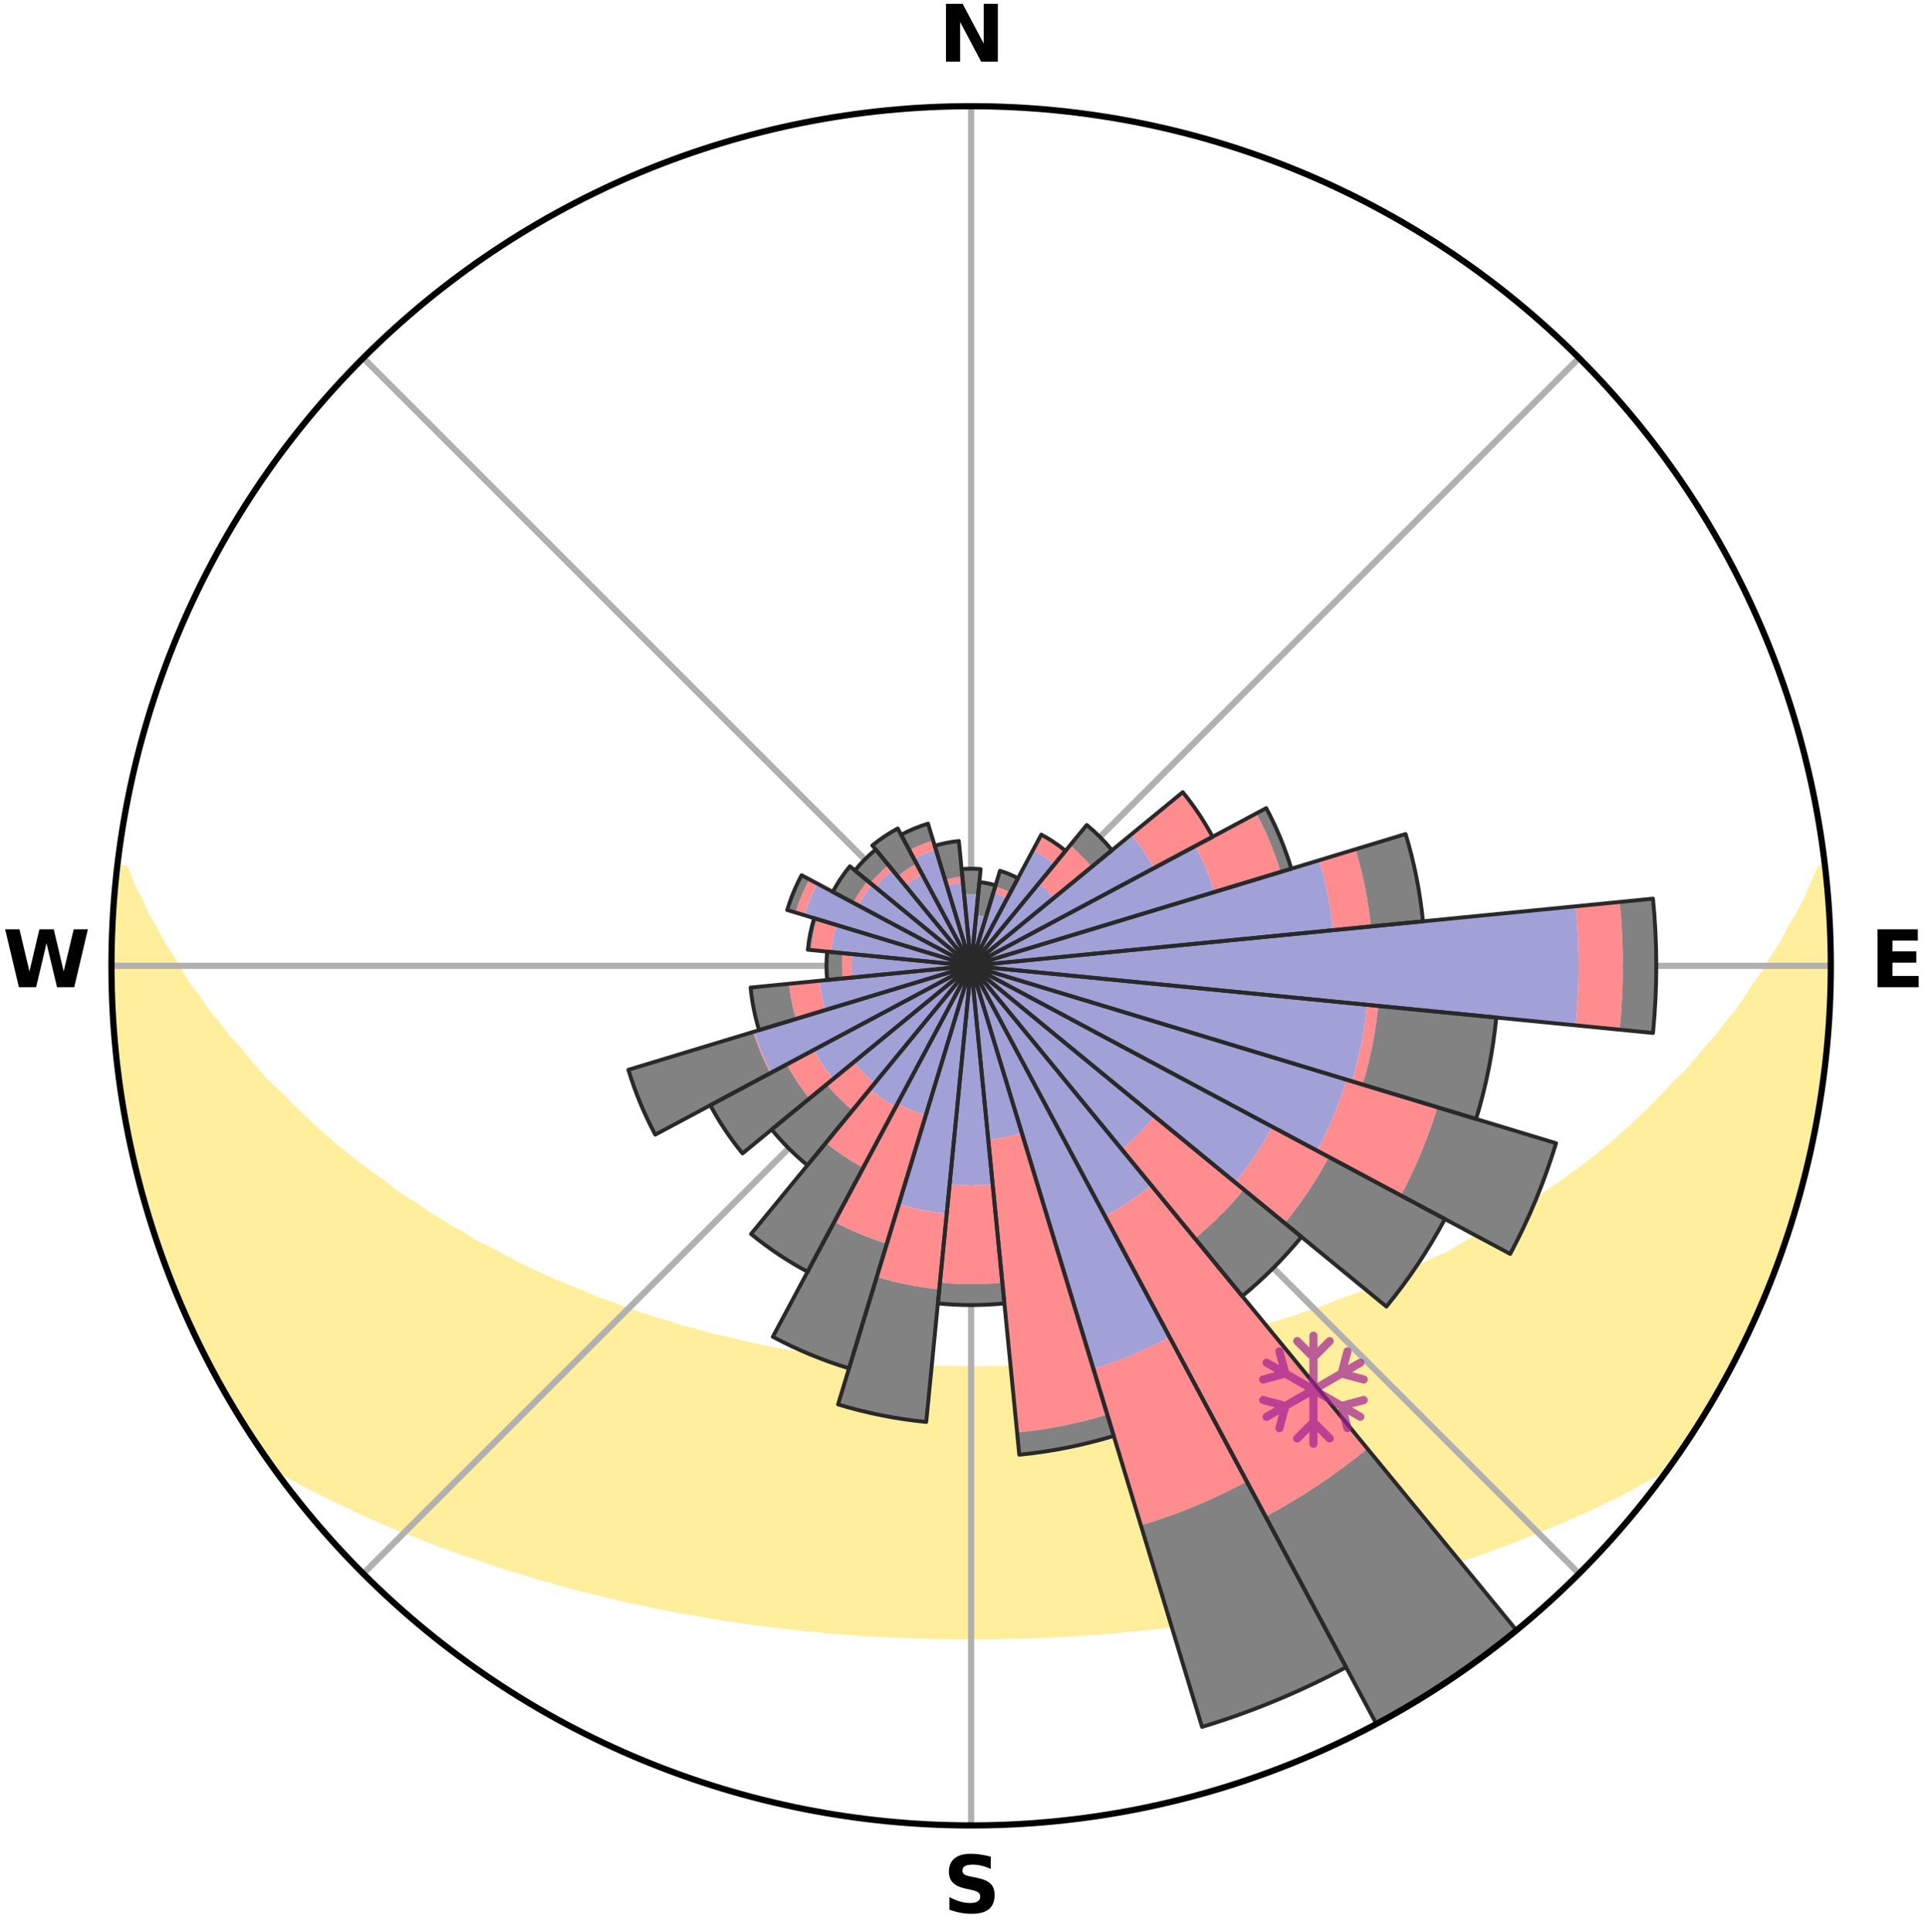 <?xml version="1.0" encoding="utf-8" standalone="no"?>
<!DOCTYPE svg PUBLIC "-//W3C//DTD SVG 1.1//EN"
  "http://www.w3.org/Graphics/SVG/1.1/DTD/svg11.dtd">
<svg xmlns:xlink="http://www.w3.org/1999/xlink" width="248.41pt" height="249.158pt" viewBox="0 0 248.41 249.158" xmlns="http://www.w3.org/2000/svg" version="1.1">
 <title>Ski Rose for Disentis/Mustér</title>
 <defs>
  <style type="text/css">*{stroke-linejoin: round; stroke-linecap: butt}</style>
 </defs>
 <g id="figure_1">
  <g id="patch_1">
   <path d="M 0 249.158 
L 248.41 249.158 
L 248.41 0 
L 0 0 
z
" style="fill: #ffffff"/>
  </g>
  <g id="axes_1">
   <g id="patch_2">
    <path d="M 236.135 124.579 
C 236.135 110.018 233.267 95.599 227.695 82.147 
C 222.122 68.695 213.955 56.471 203.659 46.175 
C 193.363 35.879 181.139 27.711 167.687 22.139 
C 154.235 16.567 139.815 13.699 125.255 13.699 
C 110.694 13.699 96.275 16.567 82.823 22.139 
C 69.371 27.711 57.147 35.879 46.851 46.175 
C 36.555 56.471 28.387 68.695 22.815 82.147 
C 17.243 95.599 14.375 110.018 14.375 124.579 
C 14.375 139.14 17.243 153.559 22.815 167.011 
C 28.387 180.463 36.555 192.687 46.851 202.983 
C 57.147 213.279 69.371 221.447 82.823 227.019 
C 96.275 232.591 110.694 235.459 125.255 235.459 
C 139.815 235.459 154.235 232.591 167.687 227.019 
C 181.139 221.447 193.363 213.279 203.659 202.983 
C 213.955 192.687 222.122 180.463 227.695 167.011 
C 233.267 153.559 236.135 139.14 236.135 124.579 
M 125.255 124.579 
C 125.255 124.579 125.255 124.579 125.255 124.579 
C 125.255 124.579 125.255 124.579 125.255 124.579 
C 125.255 124.579 125.255 124.579 125.255 124.579 
C 125.255 124.579 125.255 124.579 125.255 124.579 
C 125.255 124.579 125.255 124.579 125.255 124.579 
C 125.255 124.579 125.255 124.579 125.255 124.579 
C 125.255 124.579 125.255 124.579 125.255 124.579 
C 125.255 124.579 125.255 124.579 125.255 124.579 
C 125.255 124.579 125.255 124.579 125.255 124.579 
C 125.255 124.579 125.255 124.579 125.255 124.579 
C 125.255 124.579 125.255 124.579 125.255 124.579 
C 125.255 124.579 125.255 124.579 125.255 124.579 
C 125.255 124.579 125.255 124.579 125.255 124.579 
C 125.255 124.579 125.255 124.579 125.255 124.579 
C 125.255 124.579 125.255 124.579 125.255 124.579 
C 125.255 124.579 125.255 124.579 125.255 124.579 
z
" style="fill: #ffffff"/>
   </g>
   <g id="PolyCollection_1">
    <defs>
     <path id="m8e53efffc6" d="M 235.422 -137.131 
L 234.887 -137.07 
L 233.96 -135.046 
L 233.148 -133.07 
L 232.077 -131.113 
L 230.95 -129.194 
L 229.984 -127.322 
L 228.772 -125.482 
L 227.73 -123.685 
L 226.446 -121.929 
L 225.339 -120.209 
L 224.203 -118.527 
L 222.83 -116.9 
L 221.639 -115.298 
L 220.216 -113.76 
L 218.978 -112.24 
L 217.718 -110.76 
L 216.232 -109.355 
L 214.934 -107.958 
L 213.617 -106.602 
L 212.284 -105.285 
L 210.936 -104.009 
L 209.574 -102.773 
L 208.2 -101.576 
L 206.814 -100.42 
L 205.419 -99.303 
L 204.015 -98.226 
L 202.604 -97.188 
L 201.187 -96.189 
L 199.765 -95.229 
L 198.519 -94.232 
L 197.089 -93.345 
L 195.658 -92.495 
L 194.398 -91.6 
L 192.965 -90.82 
L 191.699 -89.99 
L 190.269 -89.279 
L 189.002 -88.513 
L 187.735 -87.776 
L 186.467 -87.068 
L 185.05 -86.485 
L 183.788 -85.837 
L 182.528 -85.216 
L 181.272 -84.623 
L 180.019 -84.056 
L 178.771 -83.515 
L 177.657 -82.897 
L 176.416 -82.405 
L 175.181 -81.938 
L 173.954 -81.494 
L 172.734 -81.072 
L 171.634 -80.567 
L 170.427 -80.189 
L 169.333 -79.725 
L 168.141 -79.387 
L 167.055 -78.962 
L 165.879 -78.661 
L 164.803 -78.274 
L 163.646 -78.007 
L 162.58 -77.654 
L 161.52 -77.318 
L 160.389 -77.098 
L 159.34 -76.793 
L 158.297 -76.503 
L 157.258 -76.227 
L 156.225 -75.966 
L 155.197 -75.718 
L 154.12 -75.575 
L 153.107 -75.351 
L 152.098 -75.139 
L 151.096 -74.939 
L 150.099 -74.75 
L 149.107 -74.572 
L 148.121 -74.403 
L 147.141 -74.245 
L 146.196 -74.021 
L 145.224 -73.884 
L 144.257 -73.754 
L 143.296 -73.633 
L 142.339 -73.519 
L 141.388 -73.412 
L 140.441 -73.313 
L 139.513 -73.166 
L 138.573 -73.082 
L 137.637 -73.005 
L 136.705 -72.932 
L 135.784 -72.825 
L 134.858 -72.767 
L 133.934 -72.714 
L 133.013 -72.665 
L 132.099 -72.594 
L 131.182 -72.558 
L 130.267 -72.526 
L 129.354 -72.497 
L 128.443 -72.461 
L 127.531 -72.445 
L 126.62 -72.432 
L 125.71 -72.422 
L 124.8 -72.422 
L 123.889 -72.433 
L 122.979 -72.446 
L 122.068 -72.475 
L 121.156 -72.5 
L 120.243 -72.53 
L 119.328 -72.563 
L 118.415 -72.626 
L 117.497 -72.671 
L 116.577 -72.72 
L 115.653 -72.775 
L 114.735 -72.874 
L 113.807 -72.941 
L 112.875 -73.014 
L 111.94 -73.093 
L 111.015 -73.23 
L 110.073 -73.324 
L 109.126 -73.425 
L 108.175 -73.532 
L 107.219 -73.647 
L 106.283 -73.837 
L 105.319 -73.97 
L 104.35 -74.111 
L 103.376 -74.261 
L 102.396 -74.42 
L 101.411 -74.589 
L 100.42 -74.768 
L 99.424 -74.958 
L 98.422 -75.159 
L 97.414 -75.371 
L 96.401 -75.595 
L 95.383 -75.832 
L 94.359 -76.082 
L 93.329 -76.345 
L 92.228 -76.525 
L 91.185 -76.815 
L 90.138 -77.121 
L 89.086 -77.442 
L 87.948 -77.678 
L 86.884 -78.031 
L 85.816 -78.402 
L 84.652 -78.686 
L 83.573 -79.092 
L 82.393 -79.412 
L 81.305 -79.855 
L 80.109 -80.214 
L 79.014 -80.698 
L 77.803 -81.098 
L 76.585 -81.52 
L 75.48 -82.067 
L 74.251 -82.534 
L 73.015 -83.025 
L 71.773 -83.541 
L 70.526 -84.082 
L 69.275 -84.649 
L 68.019 -85.242 
L 66.761 -85.863 
L 65.5 -86.511 
L 64.238 -87.188 
L 62.975 -87.893 
L 61.553 -88.538 
L 60.287 -89.305 
L 59.024 -90.101 
L 57.595 -90.845 
L 56.335 -91.706 
L 54.905 -92.519 
L 53.652 -93.445 
L 52.227 -94.33 
L 50.803 -95.252 
L 49.567 -96.281 
L 48.155 -97.276 
L 46.748 -98.311 
L 45.348 -99.384 
L 43.957 -100.497 
L 42.575 -101.65 
L 41.204 -102.842 
L 39.846 -104.074 
L 38.502 -105.346 
L 37.172 -106.658 
L 35.859 -108.011 
L 34.359 -109.368 
L 33.081 -110.804 
L 31.824 -112.279 
L 30.589 -113.793 
L 29.169 -115.327 
L 27.981 -116.923 
L 26.611 -118.546 
L 25.477 -120.223 
L 24.164 -121.932 
L 23.09 -123.687 
L 22.05 -125.48 
L 20.839 -127.313 
L 19.873 -129.18 
L 18.746 -131.093 
L 17.87 -133.03 
L 16.854 -135.017 
L 16.101 -137.016 
L 15.123 -137.127 
L 15.123 -137.127 
L 14.968 -135.198 
L 14.733 -133.277 
L 14.645 -131.344 
L 14.589 -129.411 
L 14.454 -127.48 
L 14.394 -125.547 
L 14.506 -123.613 
L 14.469 -121.678 
L 14.504 -119.744 
L 14.64 -117.814 
L 14.882 -115.893 
L 14.901 -113.953 
L 15.13 -112.032 
L 15.389 -110.115 
L 15.757 -108.215 
L 15.9 -106.279 
L 16.25 -104.376 
L 16.63 -102.479 
L 17.039 -100.588 
L 17.562 -98.724 
L 17.946 -96.827 
L 18.448 -94.959 
L 18.979 -93.099 
L 19.541 -91.248 
L 20.132 -89.406 
L 20.754 -87.573 
L 21.407 -85.752 
L 22.163 -83.97 
L 22.876 -82.172 
L 23.621 -80.387 
L 24.398 -78.616 
L 25.208 -76.859 
L 26.051 -75.118 
L 26.928 -73.394 
L 27.851 -71.693 
L 28.805 -70.01 
L 29.744 -68.319 
L 30.734 -66.656 
L 31.746 -65.007 
L 32.802 -63.386 
L 33.876 -61.776 
L 35.107 -60.277 
L 36.911 -59.208 
L 38.736 -58.191 
L 40.582 -57.228 
L 42.434 -56.307 
L 44.295 -55.433 
L 46.096 -54.546 
L 47.953 -53.745 
L 49.754 -52.931 
L 51.552 -52.152 
L 53.401 -51.46 
L 55.19 -50.746 
L 56.974 -50.064 
L 58.752 -49.412 
L 60.524 -48.789 
L 62.289 -48.195 
L 64.002 -47.574 
L 65.753 -47.035 
L 67.495 -46.521 
L 69.193 -45.984 
L 70.919 -45.519 
L 72.6 -45.026 
L 74.279 -44.562 
L 75.978 -44.166 
L 77.637 -43.74 
L 79.293 -43.342 
L 80.938 -42.958 
L 82.58 -42.601 
L 84.21 -42.256 
L 85.836 -41.936 
L 87.452 -41.628 
L 89.063 -41.344 
L 90.664 -41.069 
L 92.244 -40.777 
L 93.835 -40.542 
L 95.415 -40.315 
L 96.979 -40.072 
L 98.55 -39.881 
L 100.104 -39.67 
L 101.66 -39.499 
L 103.205 -39.317 
L 104.752 -39.179 
L 106.288 -39.025 
L 107.82 -38.885 
L 109.352 -38.775 
L 110.877 -38.661 
L 112.399 -38.56 
L 113.921 -38.49 
L 115.437 -38.413 
L 116.952 -38.349 
L 118.464 -38.297 
L 119.975 -38.261 
L 121.485 -38.232 
L 122.993 -38.215 
L 124.501 -38.21 
L 126.009 -38.209 
L 127.516 -38.214 
L 129.025 -38.23 
L 130.534 -38.259 
L 132.045 -38.3 
L 133.558 -38.346 
L 135.073 -38.41 
L 136.589 -38.486 
L 138.108 -38.575 
L 139.633 -38.656 
L 141.159 -38.769 
L 142.687 -38.897 
L 144.223 -39.019 
L 145.759 -39.172 
L 147.307 -39.31 
L 148.852 -39.491 
L 150.401 -39.688 
L 151.963 -39.873 
L 153.533 -40.063 
L 155.098 -40.305 
L 156.679 -40.533 
L 158.253 -40.808 
L 159.85 -41.059 
L 161.451 -41.333 
L 163.063 -41.617 
L 164.679 -41.926 
L 166.305 -42.244 
L 167.936 -42.59 
L 169.578 -42.946 
L 171.223 -43.33 
L 172.88 -43.727 
L 174.54 -44.153 
L 176.211 -44.594 
L 177.919 -45.013 
L 179.6 -45.506 
L 181.292 -46.018 
L 183.025 -46.507 
L 184.768 -47.02 
L 186.475 -47.615 
L 188.232 -48.181 
L 189.997 -48.775 
L 191.769 -49.398 
L 193.548 -50.05 
L 195.333 -50.732 
L 197.122 -51.446 
L 198.916 -52.192 
L 200.771 -52.917 
L 202.572 -53.731 
L 204.429 -54.532 
L 206.23 -55.419 
L 208.092 -56.293 
L 209.944 -57.215 
L 211.726 -58.227 
L 213.556 -59.24 
L 215.357 -60.31 
L 216.63 -61.779 
L 217.716 -63.381 
L 218.753 -65.014 
L 219.744 -66.676 
L 220.761 -68.322 
L 221.743 -69.989 
L 222.695 -71.673 
L 223.473 -73.45 
L 224.476 -75.109 
L 225.259 -76.879 
L 226.116 -78.614 
L 226.856 -80.402 
L 227.657 -82.163 
L 228.411 -83.945 
L 229.038 -85.776 
L 229.758 -87.573 
L 230.355 -89.413 
L 230.905 -91.268 
L 231.525 -93.1 
L 231.991 -94.978 
L 232.582 -96.822 
L 232.959 -98.722 
L 233.465 -100.589 
L 233.899 -102.475 
L 234.151 -104.396 
L 234.536 -106.292 
L 234.882 -108.195 
L 235.17 -110.109 
L 235.273 -112.044 
L 235.488 -113.965 
L 235.679 -115.888 
L 235.833 -117.816 
L 235.942 -119.746 
L 236.024 -121.678 
L 236.069 -123.612 
L 236.08 -125.546 
L 236.051 -127.48 
L 235.993 -129.414 
L 235.902 -131.347 
L 235.779 -133.278 
L 235.617 -135.206 
L 235.422 -137.131 
z
" style="stroke: #ffee9c"/>
    </defs>
    <g clip-path="url(#pb5df776335)">
     <use xlink:href="#m8e53efffc6" x="0" y="249.158" style="fill: #ffee9c; stroke: #ffee9c"/>
    </g>
   </g>
   <g id="matplotlib.axis_1">
    <g id="xtick_1">
     <g id="line2d_1">
      <path d="M 125.255 124.579 
L 125.255 13.699 
" clip-path="url(#pb5df776335)" style="fill: none; stroke: #b0b0b0; stroke-width: 0.8; stroke-linecap: square"/>
     </g>
     <g id="text_1">
      <!-- N -->
      <g transform="translate(121.07 7.958) scale(0.1 -0.1)">
       <defs>
        <path id="DejaVuSans-Bold-4e" d="M 588 4666 
L 1931 4666 
L 3628 1466 
L 3628 4666 
L 4769 4666 
L 4769 0 
L 3425 0 
L 1728 3200 
L 1728 0 
L 588 0 
L 588 4666 
z
" transform="scale(0.016)"/>
       </defs>
       <use xlink:href="#DejaVuSans-Bold-4e"/>
      </g>
     </g>
    </g>
    <g id="xtick_2">
     <g id="line2d_2">
      <path d="M 125.255 124.579 
L 203.659 46.175 
" clip-path="url(#pb5df776335)" style="fill: none; stroke: #b0b0b0; stroke-width: 0.8; stroke-linecap: square"/>
     </g>
    </g>
    <g id="xtick_3">
     <g id="line2d_3">
      <path d="M 125.255 124.579 
L 236.135 124.579 
" clip-path="url(#pb5df776335)" style="fill: none; stroke: #b0b0b0; stroke-width: 0.8; stroke-linecap: square"/>
     </g>
     <g id="text_2">
      <!-- E -->
      <g transform="translate(241.219 127.338) scale(0.1 -0.1)">
       <defs>
        <path id="DejaVuSans-Bold-45" d="M 588 4666 
L 3834 4666 
L 3834 3756 
L 1791 3756 
L 1791 2888 
L 3713 2888 
L 3713 1978 
L 1791 1978 
L 1791 909 
L 3903 909 
L 3903 0 
L 588 0 
L 588 4666 
z
" transform="scale(0.016)"/>
       </defs>
       <use xlink:href="#DejaVuSans-Bold-45"/>
      </g>
     </g>
    </g>
    <g id="xtick_4">
     <g id="line2d_4">
      <path d="M 125.255 124.579 
L 203.659 202.983 
" clip-path="url(#pb5df776335)" style="fill: none; stroke: #b0b0b0; stroke-width: 0.8; stroke-linecap: square"/>
     </g>
    </g>
    <g id="xtick_5">
     <g id="line2d_5">
      <path d="M 125.255 124.579 
L 125.255 235.459 
" clip-path="url(#pb5df776335)" style="fill: none; stroke: #b0b0b0; stroke-width: 0.8; stroke-linecap: square"/>
     </g>
     <g id="text_3">
      <!-- S -->
      <g transform="translate(121.654 246.718) scale(0.1 -0.1)">
       <defs>
        <path id="DejaVuSans-Bold-53" d="M 3834 4519 
L 3834 3531 
Q 3450 3703 3084 3790 
Q 2719 3878 2394 3878 
Q 1963 3878 1756 3759 
Q 1550 3641 1550 3391 
Q 1550 3203 1689 3098 
Q 1828 2994 2194 2919 
L 2706 2816 
Q 3484 2659 3812 2340 
Q 4141 2022 4141 1434 
Q 4141 663 3683 286 
Q 3225 -91 2284 -91 
Q 1841 -91 1394 -6 
Q 947 78 500 244 
L 500 1259 
Q 947 1022 1364 901 
Q 1781 781 2169 781 
Q 2563 781 2772 912 
Q 2981 1044 2981 1288 
Q 2981 1506 2839 1625 
Q 2697 1744 2272 1838 
L 1806 1941 
Q 1106 2091 782 2419 
Q 459 2747 459 3303 
Q 459 4000 909 4375 
Q 1359 4750 2203 4750 
Q 2588 4750 2994 4692 
Q 3400 4634 3834 4519 
z
" transform="scale(0.016)"/>
       </defs>
       <use xlink:href="#DejaVuSans-Bold-53"/>
      </g>
     </g>
    </g>
    <g id="xtick_6">
     <g id="line2d_6">
      <path d="M 125.255 124.579 
L 46.851 202.983 
" clip-path="url(#pb5df776335)" style="fill: none; stroke: #b0b0b0; stroke-width: 0.8; stroke-linecap: square"/>
     </g>
    </g>
    <g id="xtick_7">
     <g id="line2d_7">
      <path d="M 125.255 124.579 
L 14.375 124.579 
" clip-path="url(#pb5df776335)" style="fill: none; stroke: #b0b0b0; stroke-width: 0.8; stroke-linecap: square"/>
     </g>
     <g id="text_4">
      <!-- W -->
      <g transform="translate(0.36 127.338) scale(0.1 -0.1)">
       <defs>
        <path id="DejaVuSans-Bold-57" d="M 191 4666 
L 1344 4666 
L 2150 1275 
L 2950 4666 
L 4109 4666 
L 4909 1275 
L 5716 4666 
L 6859 4666 
L 5759 0 
L 4372 0 
L 3525 3547 
L 2688 0 
L 1300 0 
L 191 4666 
z
" transform="scale(0.016)"/>
       </defs>
       <use xlink:href="#DejaVuSans-Bold-57"/>
      </g>
     </g>
    </g>
    <g id="xtick_8">
     <g id="line2d_8">
      <path d="M 125.255 124.579 
L 46.851 46.175 
" clip-path="url(#pb5df776335)" style="fill: none; stroke: #b0b0b0; stroke-width: 0.8; stroke-linecap: square"/>
     </g>
    </g>
   </g>
   <g id="matplotlib.axis_2"/>
   <g id="patch_3">
    <path d="M 125.255 124.579 
C 125.255 124.579 125.255 124.579 125.255 124.579 
C 125.255 124.579 125.255 124.579 125.255 124.579 
L 125.255 124.579 
C 125.255 124.579 125.255 124.579 125.255 124.579 
C 125.255 124.579 125.255 124.579 125.255 124.579 
z
" clip-path="url(#pb5df776335)" style="fill: #d9d9d9"/>
   </g>
   <g id="patch_4">
    <path d="M 125.255 124.579 
C 125.255 124.579 125.255 124.579 125.255 124.579 
C 125.255 124.579 125.255 124.579 125.255 124.579 
L 125.255 124.579 
C 125.255 124.579 125.255 124.579 125.255 124.579 
C 125.255 124.579 125.255 124.579 125.255 124.579 
z
" clip-path="url(#pb5df776335)" style="fill: #d9d9d9"/>
   </g>
   <g id="patch_5">
    <path d="M 125.255 124.579 
C 125.255 124.579 125.255 124.579 125.255 124.579 
C 125.255 124.579 125.255 124.579 125.255 124.579 
L 125.255 124.579 
C 125.255 124.579 125.255 124.579 125.255 124.579 
C 125.255 124.579 125.255 124.579 125.255 124.579 
z
" clip-path="url(#pb5df776335)" style="fill: #d9d9d9"/>
   </g>
   <g id="patch_6">
    <path d="M 125.255 124.579 
C 125.255 124.579 125.255 124.579 125.255 124.579 
C 125.255 124.579 125.255 124.579 125.255 124.579 
L 125.255 124.579 
C 125.255 124.579 125.255 124.579 125.255 124.579 
C 125.255 124.579 125.255 124.579 125.255 124.579 
z
" clip-path="url(#pb5df776335)" style="fill: #d9d9d9"/>
   </g>
   <g id="patch_7">
    <path d="M 125.255 124.579 
C 125.255 124.579 125.255 124.579 125.255 124.579 
C 125.255 124.579 125.255 124.579 125.255 124.579 
L 125.255 124.579 
C 125.255 124.579 125.255 124.579 125.255 124.579 
C 125.255 124.579 125.255 124.579 125.255 124.579 
z
" clip-path="url(#pb5df776335)" style="fill: #d9d9d9"/>
   </g>
   <g id="patch_8">
    <path d="M 125.255 124.579 
C 125.255 124.579 125.255 124.579 125.255 124.579 
C 125.255 124.579 125.255 124.579 125.255 124.579 
L 125.255 124.579 
C 125.255 124.579 125.255 124.579 125.255 124.579 
C 125.255 124.579 125.255 124.579 125.255 124.579 
z
" clip-path="url(#pb5df776335)" style="fill: #d9d9d9"/>
   </g>
   <g id="patch_9">
    <path d="M 125.255 124.579 
C 125.255 124.579 125.255 124.579 125.255 124.579 
C 125.255 124.579 125.255 124.579 125.255 124.579 
L 125.255 124.579 
C 125.255 124.579 125.255 124.579 125.255 124.579 
C 125.255 124.579 125.255 124.579 125.255 124.579 
z
" clip-path="url(#pb5df776335)" style="fill: #d9d9d9"/>
   </g>
   <g id="patch_10">
    <path d="M 125.255 124.579 
C 125.255 124.579 125.255 124.579 125.255 124.579 
C 125.255 124.579 125.255 124.579 125.255 124.579 
L 125.255 124.579 
C 125.255 124.579 125.255 124.579 125.255 124.579 
C 125.255 124.579 125.255 124.579 125.255 124.579 
z
" clip-path="url(#pb5df776335)" style="fill: #d9d9d9"/>
   </g>
   <g id="patch_11">
    <path d="M 125.255 124.579 
C 125.255 124.579 125.255 124.579 125.255 124.579 
C 125.255 124.579 125.255 124.579 125.255 124.579 
L 125.255 124.579 
C 125.255 124.579 125.255 124.579 125.255 124.579 
C 125.255 124.579 125.255 124.579 125.255 124.579 
z
" clip-path="url(#pb5df776335)" style="fill: #d9d9d9"/>
   </g>
   <g id="patch_12">
    <path d="M 125.255 124.579 
C 125.255 124.579 125.255 124.579 125.255 124.579 
C 125.255 124.579 125.255 124.579 125.255 124.579 
L 125.255 124.579 
C 125.255 124.579 125.255 124.579 125.255 124.579 
C 125.255 124.579 125.255 124.579 125.255 124.579 
z
" clip-path="url(#pb5df776335)" style="fill: #d9d9d9"/>
   </g>
   <g id="patch_13">
    <path d="M 125.255 124.579 
C 125.255 124.579 125.255 124.579 125.255 124.579 
C 125.255 124.579 125.255 124.579 125.255 124.579 
L 125.255 124.579 
C 125.255 124.579 125.255 124.579 125.255 124.579 
C 125.255 124.579 125.255 124.579 125.255 124.579 
z
" clip-path="url(#pb5df776335)" style="fill: #d9d9d9"/>
   </g>
   <g id="patch_14">
    <path d="M 125.255 124.579 
C 125.255 124.579 125.255 124.579 125.255 124.579 
C 125.255 124.579 125.255 124.579 125.255 124.579 
L 125.255 124.579 
C 125.255 124.579 125.255 124.579 125.255 124.579 
C 125.255 124.579 125.255 124.579 125.255 124.579 
z
" clip-path="url(#pb5df776335)" style="fill: #d9d9d9"/>
   </g>
   <g id="patch_15">
    <path d="M 125.255 124.579 
C 125.255 124.579 125.255 124.579 125.255 124.579 
C 125.255 124.579 125.255 124.579 125.255 124.579 
L 125.255 124.579 
C 125.255 124.579 125.255 124.579 125.255 124.579 
C 125.255 124.579 125.255 124.579 125.255 124.579 
z
" clip-path="url(#pb5df776335)" style="fill: #d9d9d9"/>
   </g>
   <g id="patch_16">
    <path d="M 125.255 124.579 
C 125.255 124.579 125.255 124.579 125.255 124.579 
C 125.255 124.579 125.255 124.579 125.255 124.579 
L 125.255 124.579 
C 125.255 124.579 125.255 124.579 125.255 124.579 
C 125.255 124.579 125.255 124.579 125.255 124.579 
z
" clip-path="url(#pb5df776335)" style="fill: #d9d9d9"/>
   </g>
   <g id="patch_17">
    <path d="M 125.255 124.579 
C 125.255 124.579 125.255 124.579 125.255 124.579 
C 125.255 124.579 125.255 124.579 125.255 124.579 
L 125.255 124.579 
C 125.255 124.579 125.255 124.579 125.255 124.579 
C 125.255 124.579 125.255 124.579 125.255 124.579 
z
" clip-path="url(#pb5df776335)" style="fill: #d9d9d9"/>
   </g>
   <g id="patch_18">
    <path d="M 125.255 124.579 
C 125.255 124.579 125.255 124.579 125.255 124.579 
C 125.255 124.579 125.255 124.579 125.255 124.579 
L 125.255 124.579 
C 125.255 124.579 125.255 124.579 125.255 124.579 
C 125.255 124.579 125.255 124.579 125.255 124.579 
z
" clip-path="url(#pb5df776335)" style="fill: #d9d9d9"/>
   </g>
   <g id="patch_19">
    <path d="M 125.255 124.579 
C 125.255 124.579 125.255 124.579 125.255 124.579 
C 125.255 124.579 125.255 124.579 125.255 124.579 
L 125.255 124.579 
C 125.255 124.579 125.255 124.579 125.255 124.579 
C 125.255 124.579 125.255 124.579 125.255 124.579 
z
" clip-path="url(#pb5df776335)" style="fill: #d9d9d9"/>
   </g>
   <g id="patch_20">
    <path d="M 125.255 124.579 
C 125.255 124.579 125.255 124.579 125.255 124.579 
C 125.255 124.579 125.255 124.579 125.255 124.579 
L 125.255 124.579 
C 125.255 124.579 125.255 124.579 125.255 124.579 
C 125.255 124.579 125.255 124.579 125.255 124.579 
z
" clip-path="url(#pb5df776335)" style="fill: #d9d9d9"/>
   </g>
   <g id="patch_21">
    <path d="M 125.255 124.579 
C 125.255 124.579 125.255 124.579 125.255 124.579 
C 125.255 124.579 125.255 124.579 125.255 124.579 
L 125.255 124.579 
C 125.255 124.579 125.255 124.579 125.255 124.579 
C 125.255 124.579 125.255 124.579 125.255 124.579 
z
" clip-path="url(#pb5df776335)" style="fill: #d9d9d9"/>
   </g>
   <g id="patch_22">
    <path d="M 125.255 124.579 
C 125.255 124.579 125.255 124.579 125.255 124.579 
C 125.255 124.579 125.255 124.579 125.255 124.579 
L 125.255 124.579 
C 125.255 124.579 125.255 124.579 125.255 124.579 
C 125.255 124.579 125.255 124.579 125.255 124.579 
z
" clip-path="url(#pb5df776335)" style="fill: #d9d9d9"/>
   </g>
   <g id="patch_23">
    <path d="M 125.255 124.579 
C 125.255 124.579 125.255 124.579 125.255 124.579 
C 125.255 124.579 125.255 124.579 125.255 124.579 
L 125.255 124.579 
C 125.255 124.579 125.255 124.579 125.255 124.579 
C 125.255 124.579 125.255 124.579 125.255 124.579 
z
" clip-path="url(#pb5df776335)" style="fill: #d9d9d9"/>
   </g>
   <g id="patch_24">
    <path d="M 125.255 124.579 
C 125.255 124.579 125.255 124.579 125.255 124.579 
C 125.255 124.579 125.255 124.579 125.255 124.579 
L 125.255 124.579 
C 125.255 124.579 125.255 124.579 125.255 124.579 
C 125.255 124.579 125.255 124.579 125.255 124.579 
z
" clip-path="url(#pb5df776335)" style="fill: #d9d9d9"/>
   </g>
   <g id="patch_25">
    <path d="M 125.255 124.579 
C 125.255 124.579 125.255 124.579 125.255 124.579 
C 125.255 124.579 125.255 124.579 125.255 124.579 
L 125.255 124.579 
C 125.255 124.579 125.255 124.579 125.255 124.579 
C 125.255 124.579 125.255 124.579 125.255 124.579 
z
" clip-path="url(#pb5df776335)" style="fill: #d9d9d9"/>
   </g>
   <g id="patch_26">
    <path d="M 125.255 124.579 
C 125.255 124.579 125.255 124.579 125.255 124.579 
C 125.255 124.579 125.255 124.579 125.255 124.579 
L 125.255 124.579 
C 125.255 124.579 125.255 124.579 125.255 124.579 
C 125.255 124.579 125.255 124.579 125.255 124.579 
z
" clip-path="url(#pb5df776335)" style="fill: #d9d9d9"/>
   </g>
   <g id="patch_27">
    <path d="M 125.255 124.579 
C 125.255 124.579 125.255 124.579 125.255 124.579 
C 125.255 124.579 125.255 124.579 125.255 124.579 
L 125.255 124.579 
C 125.255 124.579 125.255 124.579 125.255 124.579 
C 125.255 124.579 125.255 124.579 125.255 124.579 
z
" clip-path="url(#pb5df776335)" style="fill: #d9d9d9"/>
   </g>
   <g id="patch_28">
    <path d="M 125.255 124.579 
C 125.255 124.579 125.255 124.579 125.255 124.579 
C 125.255 124.579 125.255 124.579 125.255 124.579 
L 125.255 124.579 
C 125.255 124.579 125.255 124.579 125.255 124.579 
C 125.255 124.579 125.255 124.579 125.255 124.579 
z
" clip-path="url(#pb5df776335)" style="fill: #d9d9d9"/>
   </g>
   <g id="patch_29">
    <path d="M 125.255 124.579 
C 125.255 124.579 125.255 124.579 125.255 124.579 
C 125.255 124.579 125.255 124.579 125.255 124.579 
L 125.255 124.579 
C 125.255 124.579 125.255 124.579 125.255 124.579 
C 125.255 124.579 125.255 124.579 125.255 124.579 
z
" clip-path="url(#pb5df776335)" style="fill: #d9d9d9"/>
   </g>
   <g id="patch_30">
    <path d="M 125.255 124.579 
C 125.255 124.579 125.255 124.579 125.255 124.579 
C 125.255 124.579 125.255 124.579 125.255 124.579 
L 125.255 124.579 
C 125.255 124.579 125.255 124.579 125.255 124.579 
C 125.255 124.579 125.255 124.579 125.255 124.579 
z
" clip-path="url(#pb5df776335)" style="fill: #d9d9d9"/>
   </g>
   <g id="patch_31">
    <path d="M 125.255 124.579 
C 125.255 124.579 125.255 124.579 125.255 124.579 
C 125.255 124.579 125.255 124.579 125.255 124.579 
L 125.255 124.579 
C 125.255 124.579 125.255 124.579 125.255 124.579 
C 125.255 124.579 125.255 124.579 125.255 124.579 
z
" clip-path="url(#pb5df776335)" style="fill: #d9d9d9"/>
   </g>
   <g id="patch_32">
    <path d="M 125.255 124.579 
C 125.255 124.579 125.255 124.579 125.255 124.579 
C 125.255 124.579 125.255 124.579 125.255 124.579 
L 125.255 124.579 
C 125.255 124.579 125.255 124.579 125.255 124.579 
C 125.255 124.579 125.255 124.579 125.255 124.579 
z
" clip-path="url(#pb5df776335)" style="fill: #d9d9d9"/>
   </g>
   <g id="patch_33">
    <path d="M 125.255 124.579 
C 125.255 124.579 125.255 124.579 125.255 124.579 
C 125.255 124.579 125.255 124.579 125.255 124.579 
L 125.255 124.579 
C 125.255 124.579 125.255 124.579 125.255 124.579 
C 125.255 124.579 125.255 124.579 125.255 124.579 
z
" clip-path="url(#pb5df776335)" style="fill: #d9d9d9"/>
   </g>
   <g id="patch_34">
    <path d="M 125.255 124.579 
C 125.255 124.579 125.255 124.579 125.255 124.579 
C 125.255 124.579 125.255 124.579 125.255 124.579 
L 125.255 124.579 
C 125.255 124.579 125.255 124.579 125.255 124.579 
C 125.255 124.579 125.255 124.579 125.255 124.579 
z
" clip-path="url(#pb5df776335)" style="fill: #d9d9d9"/>
   </g>
   <g id="patch_35">
    <path d="M 125.255 124.579 
C 125.255 124.579 125.255 124.579 125.255 124.579 
C 125.255 124.579 125.255 124.579 125.255 124.579 
L 126.161 115.376 
C 125.86 115.346 125.558 115.331 125.255 115.331 
C 124.952 115.331 124.65 115.346 124.348 115.376 
z
" clip-path="url(#pb5df776335)" style="fill: #a1a1d8"/>
   </g>
   <g id="patch_36">
    <path d="M 125.255 124.579 
C 125.255 124.579 125.255 124.579 125.255 124.579 
C 125.255 124.579 125.255 124.579 125.255 124.579 
L 127.164 118.285 
C 126.958 118.222 126.749 118.17 126.538 118.128 
C 126.327 118.086 126.114 118.054 125.9 118.033 
z
" clip-path="url(#pb5df776335)" style="fill: #a1a1d8"/>
   </g>
   <g id="patch_37">
    <path d="M 125.255 124.579 
C 125.255 124.579 125.255 124.579 125.255 124.579 
C 125.255 124.579 125.255 124.579 125.255 124.579 
L 129.912 115.866 
C 129.627 115.714 129.334 115.576 129.035 115.452 
C 128.737 115.328 128.432 115.219 128.123 115.125 
z
" clip-path="url(#pb5df776335)" style="fill: #a1a1d8"/>
   </g>
   <g id="patch_38">
    <path d="M 125.255 124.579 
C 125.255 124.579 125.255 124.579 125.255 124.579 
C 125.255 124.579 125.255 124.579 125.255 124.579 
L 135.998 111.489 
C 135.569 111.137 135.124 110.807 134.663 110.499 
C 134.202 110.191 133.726 109.906 133.237 109.645 
z
" clip-path="url(#pb5df776335)" style="fill: #a1a1d8"/>
   </g>
   <g id="patch_39">
    <path d="M 125.255 124.579 
C 125.255 124.579 125.255 124.579 125.255 124.579 
C 125.255 124.579 125.255 124.579 125.255 124.579 
L 135.886 115.854 
C 135.601 115.506 135.298 115.172 134.98 114.854 
C 134.662 114.536 134.328 114.233 133.98 113.947 
z
" clip-path="url(#pb5df776335)" style="fill: #a1a1d8"/>
   </g>
   <g id="patch_40">
    <path d="M 125.255 124.579 
C 125.255 124.579 125.255 124.579 125.255 124.579 
C 125.255 124.579 125.255 124.579 125.255 124.579 
L 148.827 111.98 
C 148.414 111.208 147.964 110.457 147.478 109.73 
C 146.992 109.002 146.471 108.299 145.916 107.623 
z
" clip-path="url(#pb5df776335)" style="fill: #a1a1d8"/>
   </g>
   <g id="patch_41">
    <path d="M 125.255 124.579 
C 125.255 124.579 125.255 124.579 125.255 124.579 
C 125.255 124.579 125.255 124.579 125.255 124.579 
L 156.624 115.063 
C 156.313 114.037 155.951 113.026 155.54 112.034 
C 155.13 111.043 154.671 110.073 154.165 109.126 
z
" clip-path="url(#pb5df776335)" style="fill: #a1a1d8"/>
   </g>
   <g id="patch_42">
    <path d="M 125.255 124.579 
C 125.255 124.579 125.255 124.579 125.255 124.579 
C 125.255 124.579 125.255 124.579 125.255 124.579 
L 171.928 119.982 
C 171.777 118.455 171.552 116.935 171.252 115.43 
C 170.953 113.924 170.58 112.434 170.134 110.965 
z
" clip-path="url(#pb5df776335)" style="fill: #a1a1d8"/>
   </g>
   <g id="patch_43">
    <path d="M 125.255 124.579 
C 125.255 124.579 125.255 124.579 125.255 124.579 
C 125.255 124.579 125.255 124.579 125.255 124.579 
L 203.227 132.259 
C 203.478 129.707 203.604 127.144 203.604 124.579 
C 203.604 122.015 203.478 119.452 203.227 116.899 
z
" clip-path="url(#pb5df776335)" style="fill: #a1a1d8"/>
   </g>
   <g id="patch_44">
    <path d="M 125.255 124.579 
C 125.255 124.579 125.255 124.579 125.255 124.579 
C 125.255 124.579 125.255 124.579 125.255 124.579 
L 174.369 139.478 
C 174.856 137.87 175.265 136.24 175.593 134.592 
C 175.92 132.944 176.167 131.282 176.332 129.61 
z
" clip-path="url(#pb5df776335)" style="fill: #a1a1d8"/>
   </g>
   <g id="patch_45">
    <path d="M 125.255 124.579 
C 125.255 124.579 125.255 124.579 125.255 124.579 
C 125.255 124.579 125.255 124.579 125.255 124.579 
L 169.883 148.433 
C 170.664 146.973 171.372 145.474 172.006 143.944 
C 172.64 142.414 173.198 140.853 173.679 139.268 
z
" clip-path="url(#pb5df776335)" style="fill: #a1a1d8"/>
   </g>
   <g id="patch_46">
    <path d="M 125.255 124.579 
C 125.255 124.579 125.255 124.579 125.255 124.579 
C 125.255 124.579 125.255 124.579 125.255 124.579 
L 159.301 152.52 
C 160.216 151.406 161.075 150.247 161.876 149.049 
C 162.677 147.85 163.419 146.613 164.098 145.341 
z
" clip-path="url(#pb5df776335)" style="fill: #a1a1d8"/>
   </g>
   <g id="patch_47">
    <path d="M 125.255 124.579 
C 125.255 124.579 125.255 124.579 125.255 124.579 
C 125.255 124.579 125.255 124.579 125.255 124.579 
L 144.671 148.238 
C 145.446 147.602 146.188 146.929 146.897 146.221 
C 147.605 145.513 148.278 144.77 148.914 143.995 
z
" clip-path="url(#pb5df776335)" style="fill: #a1a1d8"/>
   </g>
   <g id="patch_48">
    <path d="M 125.255 124.579 
C 125.255 124.579 125.255 124.579 125.255 124.579 
C 125.255 124.579 125.255 124.579 125.255 124.579 
L 142.519 156.877 
C 143.576 156.312 144.605 155.696 145.601 155.03 
C 146.598 154.364 147.561 153.649 148.488 152.889 
z
" clip-path="url(#pb5df776335)" style="fill: #a1a1d8"/>
   </g>
   <g id="patch_49">
    <path d="M 125.255 124.579 
C 125.255 124.579 125.255 124.579 125.255 124.579 
C 125.255 124.579 125.255 124.579 125.255 124.579 
L 141.022 176.555 
C 142.723 176.039 144.398 175.44 146.04 174.759 
C 147.683 174.079 149.291 173.318 150.859 172.48 
z
" clip-path="url(#pb5df776335)" style="fill: #a1a1d8"/>
   </g>
   <g id="patch_50">
    <path d="M 125.255 124.579 
C 125.255 124.579 125.255 124.579 125.255 124.579 
C 125.255 124.579 125.255 124.579 125.255 124.579 
L 127.464 147.012 
C 128.199 146.94 128.929 146.831 129.652 146.687 
C 130.376 146.543 131.092 146.364 131.798 146.15 
z
" clip-path="url(#pb5df776335)" style="fill: #a1a1d8"/>
   </g>
   <g id="patch_51">
    <path d="M 125.255 124.579 
C 125.255 124.579 125.255 124.579 125.255 124.579 
C 125.255 124.579 125.255 124.579 125.255 124.579 
L 122.479 152.761 
C 123.402 152.852 124.328 152.897 125.255 152.897 
C 126.182 152.897 127.108 152.852 128.031 152.761 
z
" clip-path="url(#pb5df776335)" style="fill: #a1a1d8"/>
   </g>
   <g id="patch_52">
    <path d="M 125.255 124.579 
C 125.255 124.579 125.255 124.579 125.255 124.579 
C 125.255 124.579 125.255 124.579 125.255 124.579 
L 115.928 155.325 
C 116.934 155.631 117.955 155.886 118.987 156.092 
C 120.018 156.297 121.059 156.451 122.106 156.554 
z
" clip-path="url(#pb5df776335)" style="fill: #a1a1d8"/>
   </g>
   <g id="patch_53">
    <path d="M 125.255 124.579 
C 125.255 124.579 125.255 124.579 125.255 124.579 
C 125.255 124.579 125.255 124.579 125.255 124.579 
L 115.751 142.36 
C 116.333 142.671 116.93 142.953 117.539 143.206 
C 118.149 143.459 118.771 143.681 119.402 143.873 
z
" clip-path="url(#pb5df776335)" style="fill: #a1a1d8"/>
   </g>
   <g id="patch_54">
    <path d="M 125.255 124.579 
C 125.255 124.579 125.255 124.579 125.255 124.579 
C 125.255 124.579 125.255 124.579 125.255 124.579 
L 112.183 140.508 
C 112.704 140.936 113.246 141.338 113.807 141.712 
C 114.368 142.087 114.946 142.434 115.541 142.752 
z
" clip-path="url(#pb5df776335)" style="fill: #a1a1d8"/>
   </g>
   <g id="patch_55">
    <path d="M 125.255 124.579 
C 125.255 124.579 125.255 124.579 125.255 124.579 
C 125.255 124.579 125.255 124.579 125.255 124.579 
L 110.12 137 
C 110.526 137.495 110.957 137.971 111.41 138.424 
C 111.863 138.877 112.338 139.308 112.834 139.714 
z
" clip-path="url(#pb5df776335)" style="fill: #a1a1d8"/>
   </g>
   <g id="patch_56">
    <path d="M 125.255 124.579 
C 125.255 124.579 125.255 124.579 125.255 124.579 
C 125.255 124.579 125.255 124.579 125.255 124.579 
L 104.947 135.434 
C 105.302 136.099 105.69 136.746 106.108 137.372 
C 106.527 137.999 106.976 138.605 107.455 139.187 
z
" clip-path="url(#pb5df776335)" style="fill: #a1a1d8"/>
   </g>
   <g id="patch_57">
    <path d="M 125.255 124.579 
C 125.255 124.579 125.255 124.579 125.255 124.579 
C 125.255 124.579 125.255 124.579 125.255 124.579 
L 97.286 133.063 
C 97.564 133.979 97.886 134.88 98.252 135.764 
C 98.618 136.648 99.028 137.513 99.479 138.357 
z
" clip-path="url(#pb5df776335)" style="fill: #a1a1d8"/>
   </g>
   <g id="patch_58">
    <path d="M 125.255 124.579 
C 125.255 124.579 125.255 124.579 125.255 124.579 
C 125.255 124.579 125.255 124.579 125.255 124.579 
L 105.693 126.506 
C 105.756 127.146 105.851 127.783 105.976 128.414 
C 106.102 129.045 106.258 129.669 106.445 130.285 
z
" clip-path="url(#pb5df776335)" style="fill: #a1a1d8"/>
   </g>
   <g id="patch_59">
    <path d="M 125.255 124.579 
C 125.255 124.579 125.255 124.579 125.255 124.579 
C 125.255 124.579 125.255 124.579 125.255 124.579 
L 109.952 123.072 
C 109.903 123.573 109.878 124.076 109.878 124.579 
C 109.878 125.082 109.903 125.585 109.952 126.086 
z
" clip-path="url(#pb5df776335)" style="fill: #a1a1d8"/>
   </g>
   <g id="patch_60">
    <path d="M 125.255 124.579 
C 125.255 124.579 125.255 124.579 125.255 124.579 
C 125.255 124.579 125.255 124.579 125.255 124.579 
L 107.897 119.314 
C 107.725 119.882 107.58 120.458 107.465 121.04 
C 107.349 121.623 107.262 122.21 107.203 122.801 
z
" clip-path="url(#pb5df776335)" style="fill: #a1a1d8"/>
   </g>
   <g id="patch_61">
    <path d="M 125.255 124.579 
C 125.255 124.579 125.255 124.579 125.255 124.579 
C 125.255 124.579 125.255 124.579 125.255 124.579 
L 105.414 113.974 
C 105.067 114.624 104.752 115.29 104.471 115.97 
C 104.189 116.65 103.941 117.344 103.727 118.049 
z
" clip-path="url(#pb5df776335)" style="fill: #a1a1d8"/>
   </g>
   <g id="patch_62">
    <path d="M 125.255 124.579 
C 125.255 124.579 125.255 124.579 125.255 124.579 
C 125.255 124.579 125.255 124.579 125.255 124.579 
L 112.467 114.084 
C 112.123 114.503 111.8 114.938 111.5 115.388 
C 111.199 115.838 110.92 116.303 110.665 116.781 
z
" clip-path="url(#pb5df776335)" style="fill: #a1a1d8"/>
   </g>
   <g id="patch_63">
    <path d="M 125.255 124.579 
C 125.255 124.579 125.255 124.579 125.255 124.579 
C 125.255 124.579 125.255 124.579 125.255 124.579 
L 115.113 112.221 
C 114.709 112.553 114.321 112.905 113.951 113.275 
C 113.581 113.645 113.229 114.033 112.897 114.437 
z
" clip-path="url(#pb5df776335)" style="fill: #a1a1d8"/>
   </g>
   <g id="patch_64">
    <path d="M 125.255 124.579 
C 125.255 124.579 125.255 124.579 125.255 124.579 
C 125.255 124.579 125.255 124.579 125.255 124.579 
L 118.946 112.777 
C 118.56 112.983 118.184 113.208 117.82 113.452 
C 117.456 113.695 117.104 113.956 116.765 114.234 
z
" clip-path="url(#pb5df776335)" style="fill: #a1a1d8"/>
   </g>
   <g id="patch_65">
    <path d="M 125.255 124.579 
C 125.255 124.579 125.255 124.579 125.255 124.579 
C 125.255 124.579 125.255 124.579 125.255 124.579 
L 120.706 109.585 
C 120.216 109.734 119.733 109.907 119.259 110.103 
C 118.785 110.299 118.321 110.519 117.869 110.761 
z
" clip-path="url(#pb5df776335)" style="fill: #a1a1d8"/>
   </g>
   <g id="patch_66">
    <path d="M 125.255 124.579 
C 125.255 124.579 125.255 124.579 125.255 124.579 
C 125.255 124.579 125.255 124.579 125.255 124.579 
L 124.196 113.828 
C 123.844 113.862 123.494 113.914 123.147 113.983 
C 122.8 114.052 122.457 114.138 122.119 114.241 
z
" clip-path="url(#pb5df776335)" style="fill: #a1a1d8"/>
   </g>
   <g id="patch_67">
    <path d="M 124.348 115.376 
C 124.65 115.346 124.952 115.331 125.255 115.331 
C 125.558 115.331 125.86 115.346 126.161 115.376 
L 126.161 115.376 
C 125.86 115.346 125.558 115.331 125.255 115.331 
C 124.952 115.331 124.65 115.346 124.348 115.376 
z
" clip-path="url(#pb5df776335)" style="fill: #ff8c8e"/>
   </g>
   <g id="patch_68">
    <path d="M 125.9 118.033 
C 126.114 118.054 126.327 118.086 126.538 118.128 
C 126.749 118.17 126.958 118.222 127.164 118.285 
L 127.164 118.285 
C 126.958 118.222 126.749 118.17 126.538 118.128 
C 126.327 118.086 126.114 118.054 125.9 118.033 
z
" clip-path="url(#pb5df776335)" style="fill: #ff8c8e"/>
   </g>
   <g id="patch_69">
    <path d="M 128.123 115.125 
C 128.432 115.219 128.737 115.328 129.035 115.452 
C 129.334 115.576 129.627 115.714 129.912 115.866 
L 130.303 115.134 
C 129.994 114.968 129.677 114.819 129.353 114.684 
C 129.029 114.55 128.699 114.432 128.364 114.33 
z
" clip-path="url(#pb5df776335)" style="fill: #ff8c8e"/>
   </g>
   <g id="patch_70">
    <path d="M 133.237 109.645 
C 133.726 109.906 134.202 110.191 134.663 110.499 
C 135.124 110.807 135.569 111.137 135.998 111.489 
L 137.261 109.949 
C 136.783 109.556 136.285 109.187 135.77 108.843 
C 135.255 108.498 134.723 108.18 134.177 107.888 
z
" clip-path="url(#pb5df776335)" style="fill: #ff8c8e"/>
   </g>
   <g id="patch_71">
    <path d="M 133.98 113.947 
C 134.328 114.233 134.662 114.536 134.98 114.854 
C 135.298 115.172 135.601 115.506 135.886 115.854 
L 140.801 111.82 
C 140.384 111.311 139.941 110.823 139.476 110.358 
C 139.01 109.892 138.522 109.45 138.014 109.033 
z
" clip-path="url(#pb5df776335)" style="fill: #ff8c8e"/>
   </g>
   <g id="patch_72">
    <path d="M 145.916 107.623 
C 146.471 108.299 146.992 109.002 147.478 109.73 
C 147.964 110.457 148.414 111.208 148.827 111.98 
L 156.293 107.989 
C 155.75 106.973 155.157 105.984 154.517 105.027 
C 153.877 104.069 153.191 103.143 152.46 102.252 
z
" clip-path="url(#pb5df776335)" style="fill: #ff8c8e"/>
   </g>
   <g id="patch_73">
    <path d="M 154.165 109.126 
C 154.671 110.073 155.13 111.043 155.54 112.034 
C 155.951 113.026 156.313 114.037 156.624 115.063 
L 165.168 112.471 
C 164.772 111.165 164.312 109.879 163.789 108.618 
C 163.267 107.356 162.683 106.121 162.039 104.917 
z
" clip-path="url(#pb5df776335)" style="fill: #ff8c8e"/>
   </g>
   <g id="patch_74">
    <path d="M 170.134 110.965 
C 170.58 112.434 170.953 113.924 171.252 115.43 
C 171.552 116.935 171.777 118.455 171.928 119.982 
L 176.807 119.502 
C 176.641 117.814 176.392 116.136 176.062 114.473 
C 175.731 112.81 175.319 111.164 174.826 109.542 
z
" clip-path="url(#pb5df776335)" style="fill: #ff8c8e"/>
   </g>
   <g id="patch_75">
    <path d="M 203.227 116.899 
C 203.478 119.452 203.604 122.015 203.604 124.579 
C 203.604 127.144 203.478 129.707 203.227 132.259 
L 208.911 132.819 
C 209.181 130.08 209.316 127.331 209.316 124.579 
C 209.316 121.828 209.181 119.078 208.911 116.34 
z
" clip-path="url(#pb5df776335)" style="fill: #ff8c8e"/>
   </g>
   <g id="patch_76">
    <path d="M 176.332 129.61 
C 176.167 131.282 175.92 132.944 175.593 134.592 
C 175.265 136.24 174.856 137.87 174.369 139.478 
L 175.747 139.896 
C 176.248 138.243 176.668 136.567 177.005 134.873 
C 177.342 133.179 177.596 131.47 177.765 129.751 
z
" clip-path="url(#pb5df776335)" style="fill: #ff8c8e"/>
   </g>
   <g id="patch_77">
    <path d="M 173.679 139.268 
C 173.198 140.853 172.64 142.414 172.006 143.944 
C 171.372 145.474 170.664 146.973 169.883 148.433 
L 180.684 154.207 
C 181.654 152.392 182.534 150.532 183.321 148.631 
C 184.109 146.73 184.802 144.792 185.399 142.824 
z
" clip-path="url(#pb5df776335)" style="fill: #ff8c8e"/>
   </g>
   <g id="patch_78">
    <path d="M 164.098 145.341 
C 163.419 146.613 162.677 147.85 161.876 149.049 
C 161.075 150.247 160.216 151.406 159.301 152.52 
L 165.702 157.773 
C 166.788 156.449 167.809 155.073 168.761 153.649 
C 169.712 152.225 170.593 150.755 171.4 149.244 
z
" clip-path="url(#pb5df776335)" style="fill: #ff8c8e"/>
   </g>
   <g id="patch_79">
    <path d="M 148.914 143.995 
C 148.278 144.77 147.605 145.513 146.897 146.221 
C 146.188 146.929 145.446 147.602 144.671 148.238 
L 154.116 159.746 
C 155.267 158.802 156.371 157.801 157.424 156.748 
C 158.477 155.695 159.477 154.591 160.422 153.44 
z
" clip-path="url(#pb5df776335)" style="fill: #ff8c8e"/>
   </g>
   <g id="patch_80">
    <path d="M 148.488 152.889 
C 147.561 153.649 146.598 154.364 145.601 155.03 
C 144.605 155.696 143.576 156.312 142.519 156.877 
L 163.233 195.631 
C 165.559 194.388 167.822 193.032 170.015 191.567 
C 172.207 190.102 174.327 188.53 176.365 186.857 
z
" clip-path="url(#pb5df776335)" style="fill: #ff8c8e"/>
   </g>
   <g id="patch_81">
    <path d="M 150.859 172.48 
C 149.291 173.318 147.683 174.079 146.04 174.759 
C 144.398 175.44 142.723 176.039 141.022 176.555 
L 147.153 196.769 
C 149.516 196.052 151.842 195.22 154.124 194.275 
C 156.405 193.33 158.638 192.273 160.816 191.109 
z
" clip-path="url(#pb5df776335)" style="fill: #ff8c8e"/>
   </g>
   <g id="patch_82">
    <path d="M 131.798 146.15 
C 131.092 146.364 130.376 146.543 129.652 146.687 
C 128.929 146.831 128.199 146.94 127.464 147.012 
L 131.185 184.789 
C 133.156 184.595 135.116 184.304 137.058 183.918 
C 139 183.532 140.922 183.05 142.818 182.475 
z
" clip-path="url(#pb5df776335)" style="fill: #ff8c8e"/>
   </g>
   <g id="patch_83">
    <path d="M 128.031 152.761 
C 127.108 152.852 126.182 152.897 125.255 152.897 
C 124.328 152.897 123.402 152.852 122.479 152.761 
L 121.23 165.446 
C 122.567 165.578 123.911 165.644 125.255 165.644 
C 126.599 165.644 127.942 165.578 129.28 165.446 
z
" clip-path="url(#pb5df776335)" style="fill: #ff8c8e"/>
   </g>
   <g id="patch_84">
    <path d="M 122.106 156.554 
C 121.059 156.451 120.018 156.297 118.987 156.092 
C 117.955 155.886 116.934 155.631 115.928 155.325 
L 113.081 164.711 
C 114.395 165.11 115.727 165.443 117.073 165.711 
C 118.419 165.979 119.778 166.18 121.144 166.315 
z
" clip-path="url(#pb5df776335)" style="fill: #ff8c8e"/>
   </g>
   <g id="patch_85">
    <path d="M 119.402 143.873 
C 118.771 143.681 118.149 143.459 117.539 143.206 
C 116.93 142.953 116.333 142.671 115.751 142.36 
L 107.6 157.608 
C 108.682 158.186 109.79 158.71 110.923 159.18 
C 112.055 159.649 113.21 160.062 114.383 160.418 
z
" clip-path="url(#pb5df776335)" style="fill: #ff8c8e"/>
   </g>
   <g id="patch_86">
    <path d="M 115.541 142.752 
C 114.946 142.434 114.368 142.087 113.807 141.712 
C 113.246 141.338 112.704 140.936 112.183 140.508 
L 106.518 147.41 
C 107.265 148.024 108.042 148.6 108.846 149.137 
C 109.65 149.674 110.479 150.171 111.332 150.627 
z
" clip-path="url(#pb5df776335)" style="fill: #ff8c8e"/>
   </g>
   <g id="patch_87">
    <path d="M 112.834 139.714 
C 112.338 139.308 111.863 138.877 111.41 138.424 
C 110.957 137.971 110.526 137.495 110.12 137 
L 106.613 139.878 
C 107.114 140.488 107.644 141.073 108.202 141.631 
C 108.761 142.19 109.346 142.72 109.956 143.221 
z
" clip-path="url(#pb5df776335)" style="fill: #ff8c8e"/>
   </g>
   <g id="patch_88">
    <path d="M 107.455 139.187 
C 106.976 138.605 106.527 137.999 106.108 137.372 
C 105.69 136.746 105.302 136.099 104.947 135.434 
L 101.468 137.293 
C 101.884 138.072 102.338 138.83 102.829 139.564 
C 103.319 140.298 103.846 141.007 104.406 141.69 
z
" clip-path="url(#pb5df776335)" style="fill: #ff8c8e"/>
   </g>
   <g id="patch_89">
    <path d="M 99.479 138.357 
C 99.028 137.513 98.618 136.648 98.252 135.764 
C 97.886 134.88 97.564 133.979 97.286 133.063 
L 97.155 133.103 
C 97.434 134.023 97.758 134.928 98.125 135.816 
C 98.493 136.704 98.904 137.574 99.357 138.421 
z
" clip-path="url(#pb5df776335)" style="fill: #ff8c8e"/>
   </g>
   <g id="patch_90">
    <path d="M 106.445 130.285 
C 106.258 129.669 106.102 129.045 105.976 128.414 
C 105.851 127.783 105.756 127.146 105.693 126.506 
L 101.759 126.893 
C 101.835 127.662 101.948 128.427 102.099 129.185 
C 102.25 129.943 102.437 130.693 102.662 131.433 
z
" clip-path="url(#pb5df776335)" style="fill: #ff8c8e"/>
   </g>
   <g id="patch_91">
    <path d="M 109.952 126.086 
C 109.903 125.585 109.878 125.082 109.878 124.579 
C 109.878 124.076 109.903 123.573 109.952 123.072 
L 108.671 122.946 
C 108.617 123.488 108.59 124.034 108.59 124.579 
C 108.59 125.125 108.617 125.67 108.671 126.212 
z
" clip-path="url(#pb5df776335)" style="fill: #ff8c8e"/>
   </g>
   <g id="patch_92">
    <path d="M 107.203 122.801 
C 107.262 122.21 107.349 121.623 107.465 121.04 
C 107.58 120.458 107.725 119.882 107.897 119.314 
L 105.373 118.548 
C 105.176 119.199 105.011 119.859 104.878 120.526 
C 104.745 121.193 104.645 121.866 104.579 122.543 
z
" clip-path="url(#pb5df776335)" style="fill: #ff8c8e"/>
   </g>
   <g id="patch_93">
    <path d="M 103.727 118.049 
C 103.941 117.344 104.189 116.65 104.471 115.97 
C 104.752 115.29 105.067 114.624 105.414 113.974 
L 104.377 113.419 
C 104.011 114.103 103.68 114.804 103.383 115.52 
C 103.087 116.235 102.826 116.965 102.601 117.707 
z
" clip-path="url(#pb5df776335)" style="fill: #ff8c8e"/>
   </g>
   <g id="patch_94">
    <path d="M 110.665 116.781 
C 110.92 116.303 111.199 115.838 111.5 115.388 
C 111.8 114.938 112.123 114.503 112.467 114.084 
L 111.915 113.631 
C 111.556 114.068 111.219 114.522 110.906 114.991 
C 110.592 115.461 110.301 115.946 110.035 116.444 
z
" clip-path="url(#pb5df776335)" style="fill: #ff8c8e"/>
   </g>
   <g id="patch_95">
    <path d="M 112.897 114.437 
C 113.229 114.033 113.581 113.645 113.951 113.275 
C 114.321 112.905 114.709 112.553 115.113 112.221 
L 114.588 111.581 
C 114.162 111.93 113.754 112.3 113.365 112.689 
C 112.976 113.078 112.606 113.487 112.257 113.912 
z
" clip-path="url(#pb5df776335)" style="fill: #ff8c8e"/>
   </g>
   <g id="patch_96">
    <path d="M 116.765 114.234 
C 117.104 113.956 117.456 113.695 117.82 113.452 
C 118.184 113.208 118.56 112.983 118.946 112.777 
L 118.21 111.398 
C 117.778 111.629 117.358 111.881 116.952 112.152 
C 116.545 112.424 116.152 112.716 115.773 113.026 
z
" clip-path="url(#pb5df776335)" style="fill: #ff8c8e"/>
   </g>
   <g id="patch_97">
    <path d="M 117.869 110.761 
C 118.321 110.519 118.785 110.299 119.259 110.103 
C 119.733 109.907 120.216 109.734 120.706 109.585 
L 120.348 108.403 
C 119.818 108.563 119.297 108.75 118.786 108.962 
C 118.275 109.173 117.774 109.41 117.286 109.671 
z
" clip-path="url(#pb5df776335)" style="fill: #ff8c8e"/>
   </g>
   <g id="patch_98">
    <path d="M 122.119 114.241 
C 122.457 114.138 122.8 114.052 123.147 113.983 
C 123.494 113.914 123.844 113.862 124.196 113.828 
L 124.121 113.067 
C 123.744 113.104 123.369 113.159 122.998 113.233 
C 122.627 113.307 122.259 113.399 121.897 113.509 
z
" clip-path="url(#pb5df776335)" style="fill: #ff8c8e"/>
   </g>
   <g id="patch_99">
    <path d="M 124.348 115.376 
C 124.65 115.346 124.952 115.331 125.255 115.331 
C 125.558 115.331 125.86 115.346 126.161 115.376 
L 126.483 112.111 
C 126.075 112.071 125.665 112.051 125.255 112.051 
C 124.845 112.051 124.435 112.071 124.027 112.111 
z
" clip-path="url(#pb5df776335)" style="fill: #828282"/>
   </g>
   <g id="patch_100">
    <path d="M 125.9 118.033 
C 126.114 118.054 126.327 118.086 126.538 118.128 
C 126.749 118.17 126.958 118.222 127.164 118.285 
L 128.404 114.196 
C 128.065 114.093 127.72 114.007 127.372 113.938 
C 127.023 113.868 126.672 113.816 126.318 113.781 
z
" clip-path="url(#pb5df776335)" style="fill: #828282"/>
   </g>
   <g id="patch_101">
    <path d="M 128.364 114.33 
C 128.699 114.432 129.029 114.55 129.353 114.684 
C 129.677 114.819 129.994 114.968 130.303 115.134 
L 131.292 113.285 
C 130.922 113.087 130.543 112.908 130.156 112.747 
C 129.768 112.587 129.373 112.446 128.972 112.324 
z
" clip-path="url(#pb5df776335)" style="fill: #828282"/>
   </g>
   <g id="patch_102">
    <path d="M 134.177 107.888 
C 134.723 108.18 135.255 108.498 135.77 108.843 
C 136.285 109.187 136.783 109.556 137.261 109.949 
L 137.429 109.745 
C 136.943 109.346 136.439 108.972 135.916 108.623 
C 135.394 108.274 134.855 107.951 134.301 107.655 
z
" clip-path="url(#pb5df776335)" style="fill: #828282"/>
   </g>
   <g id="patch_103">
    <path d="M 138.014 109.033 
C 138.522 109.45 139.01 109.892 139.476 110.358 
C 139.941 110.823 140.384 111.311 140.801 111.82 
L 143.423 109.669 
C 142.935 109.074 142.418 108.504 141.874 107.96 
C 141.33 107.416 140.76 106.899 140.165 106.411 
z
" clip-path="url(#pb5df776335)" style="fill: #828282"/>
   </g>
   <g id="patch_104">
    <path d="M 152.46 102.252 
C 153.191 103.143 153.877 104.069 154.517 105.027 
C 155.157 105.984 155.75 106.973 156.293 107.989 
L 156.394 107.935 
C 155.849 106.916 155.254 105.924 154.612 104.963 
C 153.97 104.002 153.281 103.073 152.548 102.18 
z
" clip-path="url(#pb5df776335)" style="fill: #828282"/>
   </g>
   <g id="patch_105">
    <path d="M 162.039 104.917 
C 162.683 106.121 163.267 107.356 163.789 108.618 
C 164.312 109.879 164.772 111.165 165.168 112.471 
L 166.552 112.052 
C 166.142 110.7 165.666 109.369 165.126 108.064 
C 164.585 106.759 163.981 105.481 163.315 104.236 
z
" clip-path="url(#pb5df776335)" style="fill: #828282"/>
   </g>
   <g id="patch_106">
    <path d="M 174.826 109.542 
C 175.319 111.164 175.731 112.81 176.062 114.473 
C 176.392 116.136 176.641 117.814 176.807 119.502 
L 183.531 118.839 
C 183.343 116.932 183.061 115.035 182.688 113.155 
C 182.314 111.275 181.848 109.415 181.291 107.581 
z
" clip-path="url(#pb5df776335)" style="fill: #828282"/>
   </g>
   <g id="patch_107">
    <path d="M 208.911 116.34 
C 209.181 119.078 209.316 121.828 209.316 124.579 
C 209.316 127.331 209.181 130.08 208.911 132.819 
L 213.197 133.241 
C 213.481 130.362 213.623 127.471 213.623 124.579 
C 213.623 121.687 213.481 118.796 213.197 115.917 
z
" clip-path="url(#pb5df776335)" style="fill: #828282"/>
   </g>
   <g id="patch_108">
    <path d="M 177.765 129.751 
C 177.596 131.47 177.342 133.179 177.005 134.873 
C 176.668 136.567 176.248 138.243 175.747 139.896 
L 190.386 144.336 
C 191.033 142.205 191.574 140.042 192.009 137.857 
C 192.443 135.672 192.77 133.467 192.989 131.25 
z
" clip-path="url(#pb5df776335)" style="fill: #828282"/>
   </g>
   <g id="patch_109">
    <path d="M 185.399 142.824 
C 184.802 144.792 184.109 146.73 183.321 148.631 
C 182.534 150.532 181.654 152.392 180.684 154.207 
L 194.782 161.742 
C 195.998 159.466 197.102 157.132 198.09 154.748 
C 199.077 152.364 199.947 149.933 200.696 147.464 
z
" clip-path="url(#pb5df776335)" style="fill: #828282"/>
   </g>
   <g id="patch_110">
    <path d="M 171.4 149.244 
C 170.593 150.755 169.712 152.225 168.761 153.649 
C 167.809 155.073 166.788 156.449 165.702 157.773 
L 178.813 168.533 
C 180.252 166.78 181.603 164.957 182.863 163.072 
C 184.123 161.186 185.29 159.24 186.359 157.24 
z
" clip-path="url(#pb5df776335)" style="fill: #828282"/>
   </g>
   <g id="patch_111">
    <path d="M 160.422 153.44 
C 159.477 154.591 158.477 155.695 157.424 156.748 
C 156.371 157.801 155.267 158.802 154.116 159.746 
L 160.219 167.183 
C 161.614 166.039 162.951 164.827 164.227 163.551 
C 165.502 162.275 166.715 160.938 167.859 159.543 
z
" clip-path="url(#pb5df776335)" style="fill: #828282"/>
   </g>
   <g id="patch_112">
    <path d="M 176.365 186.857 
C 174.327 188.53 172.207 190.102 170.015 191.567 
C 167.822 193.032 165.559 194.388 163.233 195.631 
L 177.523 222.366 
C 180.724 220.656 183.839 218.789 186.856 216.772 
C 189.874 214.756 192.791 212.593 195.596 210.29 
z
" clip-path="url(#pb5df776335)" style="fill: #828282"/>
   </g>
   <g id="patch_113">
    <path d="M 160.816 191.109 
C 158.638 192.273 156.405 193.33 154.124 194.275 
C 151.842 195.22 149.516 196.052 147.153 196.769 
L 155.035 222.751 
C 158.248 221.776 161.412 220.644 164.514 219.359 
C 167.616 218.074 170.654 216.637 173.615 215.055 
z
" clip-path="url(#pb5df776335)" style="fill: #828282"/>
   </g>
   <g id="patch_114">
    <path d="M 142.818 182.475 
C 140.922 183.05 139 183.532 137.058 183.918 
C 135.116 184.304 133.156 184.595 131.185 184.789 
L 131.466 187.643 
C 133.53 187.44 135.583 187.135 137.618 186.73 
C 139.652 186.326 141.665 185.821 143.65 185.219 
z
" clip-path="url(#pb5df776335)" style="fill: #828282"/>
   </g>
   <g id="patch_115">
    <path d="M 129.28 165.446 
C 127.942 165.578 126.599 165.644 125.255 165.644 
C 123.911 165.644 122.567 165.578 121.23 165.446 
L 120.966 168.126 
C 122.391 168.266 123.823 168.337 125.255 168.337 
C 126.687 168.337 128.118 168.266 129.544 168.126 
z
" clip-path="url(#pb5df776335)" style="fill: #828282"/>
   </g>
   <g id="patch_116">
    <path d="M 121.144 166.315 
C 119.778 166.18 118.419 165.979 117.073 165.711 
C 115.727 165.443 114.395 165.11 113.081 164.711 
L 108.093 181.155 
C 109.944 181.717 111.823 182.188 113.721 182.565 
C 115.619 182.943 117.534 183.227 119.46 183.417 
z
" clip-path="url(#pb5df776335)" style="fill: #828282"/>
   </g>
   <g id="patch_117">
    <path d="M 114.383 160.418 
C 113.21 160.062 112.055 159.649 110.923 159.18 
C 109.79 158.71 108.682 158.186 107.6 157.608 
L 99.677 172.431 
C 101.244 173.269 102.85 174.028 104.491 174.708 
C 106.132 175.388 107.805 175.986 109.504 176.502 
z
" clip-path="url(#pb5df776335)" style="fill: #828282"/>
   </g>
   <g id="patch_118">
    <path d="M 111.332 150.627 
C 110.479 150.171 109.65 149.674 108.846 149.137 
C 108.042 148.6 107.265 148.024 106.518 147.41 
L 96.868 159.169 
C 98 160.098 99.177 160.971 100.395 161.785 
C 101.613 162.598 102.87 163.352 104.161 164.042 
z
" clip-path="url(#pb5df776335)" style="fill: #828282"/>
   </g>
   <g id="patch_119">
    <path d="M 109.956 143.221 
C 109.346 142.72 108.761 142.19 108.202 141.631 
C 107.644 141.073 107.114 140.488 106.613 139.878 
L 99.526 145.694 
C 100.217 146.536 100.95 147.344 101.72 148.114 
C 102.49 148.884 103.298 149.616 104.14 150.308 
z
" clip-path="url(#pb5df776335)" style="fill: #828282"/>
   </g>
   <g id="patch_120">
    <path d="M 104.406 141.69 
C 103.846 141.007 103.319 140.298 102.829 139.564 
C 102.338 138.83 101.884 138.072 101.468 137.293 
L 91.615 142.56 
C 92.204 143.661 92.846 144.732 93.54 145.77 
C 94.233 146.808 94.978 147.812 95.77 148.777 
z
" clip-path="url(#pb5df776335)" style="fill: #828282"/>
   </g>
   <g id="patch_121">
    <path d="M 99.357 138.421 
C 98.904 137.574 98.493 136.704 98.125 135.816 
C 97.758 134.928 97.434 134.023 97.155 133.103 
L 81.048 137.989 
C 81.487 139.436 81.997 140.861 82.575 142.258 
C 83.154 143.655 83.801 145.022 84.513 146.356 
z
" clip-path="url(#pb5df776335)" style="fill: #828282"/>
   </g>
   <g id="patch_122">
    <path d="M 102.662 131.433 
C 102.437 130.693 102.25 129.943 102.099 129.185 
C 101.948 128.427 101.835 127.662 101.759 126.893 
L 96.809 127.381 
C 96.901 128.312 97.038 129.238 97.221 130.155 
C 97.403 131.073 97.631 131.981 97.902 132.876 
z
" clip-path="url(#pb5df776335)" style="fill: #828282"/>
   </g>
   <g id="patch_123">
    <path d="M 108.671 126.212 
C 108.617 125.67 108.59 125.125 108.59 124.579 
C 108.59 124.034 108.617 123.488 108.671 122.946 
L 106.686 122.75 
C 106.626 123.358 106.596 123.968 106.596 124.579 
C 106.596 125.19 106.626 125.8 106.686 126.408 
z
" clip-path="url(#pb5df776335)" style="fill: #828282"/>
   </g>
   <g id="patch_124">
    <path d="M 104.579 122.543 
C 104.645 121.866 104.745 121.193 104.878 120.526 
C 105.011 119.859 105.176 119.199 105.373 118.548 
L 105.006 118.437 
C 104.805 119.099 104.637 119.772 104.501 120.451 
C 104.366 121.13 104.265 121.816 104.197 122.505 
z
" clip-path="url(#pb5df776335)" style="fill: #828282"/>
   </g>
   <g id="patch_125">
    <path d="M 102.601 117.707 
C 102.826 116.965 103.087 116.235 103.383 115.52 
C 103.68 114.804 104.011 114.103 104.377 113.419 
L 103.388 112.891 
C 103.005 113.607 102.658 114.341 102.348 115.091 
C 102.037 115.84 101.764 116.605 101.528 117.382 
z
" clip-path="url(#pb5df776335)" style="fill: #828282"/>
   </g>
   <g id="patch_126">
    <path d="M 110.035 116.444 
C 110.301 115.946 110.592 115.461 110.906 114.991 
C 111.219 114.522 111.556 114.068 111.915 113.631 
L 109.612 111.741 
C 109.192 112.253 108.797 112.786 108.429 113.336 
C 108.061 113.887 107.72 114.456 107.408 115.04 
z
" clip-path="url(#pb5df776335)" style="fill: #828282"/>
   </g>
   <g id="patch_127">
    <path d="M 112.257 113.912 
C 112.606 113.487 112.976 113.078 113.365 112.689 
C 113.754 112.3 114.162 111.93 114.588 111.581 
L 112.948 109.584 
C 112.458 109.987 111.987 110.413 111.538 110.862 
C 111.089 111.311 110.662 111.782 110.259 112.273 
z
" clip-path="url(#pb5df776335)" style="fill: #828282"/>
   </g>
   <g id="patch_128">
    <path d="M 115.773 113.026 
C 116.152 112.716 116.545 112.424 116.952 112.152 
C 117.358 111.881 117.778 111.629 118.21 111.398 
L 115.786 106.864 
C 115.206 107.174 114.642 107.512 114.095 107.878 
C 113.549 108.243 113.02 108.635 112.512 109.052 
z
" clip-path="url(#pb5df776335)" style="fill: #828282"/>
   </g>
   <g id="patch_129">
    <path d="M 117.286 109.671 
C 117.774 109.41 118.275 109.173 118.786 108.962 
C 119.297 108.75 119.818 108.563 120.348 108.403 
L 119.692 106.24 
C 119.092 106.423 118.501 106.634 117.921 106.874 
C 117.342 107.114 116.774 107.382 116.221 107.678 
z
" clip-path="url(#pb5df776335)" style="fill: #828282"/>
   </g>
   <g id="patch_130">
    <path d="M 121.897 113.509 
C 122.259 113.399 122.627 113.307 122.998 113.233 
C 123.369 113.159 123.744 113.104 124.121 113.067 
L 123.669 108.483 
C 123.143 108.535 122.619 108.612 122.099 108.716 
C 121.58 108.819 121.066 108.948 120.56 109.101 
z
" clip-path="url(#pb5df776335)" style="fill: #828282"/>
   </g>
   <g id="patch_131">
    <path d="M 125.255 124.579 
C 125.255 124.579 125.255 124.579 125.255 124.579 
C 125.255 124.579 125.255 124.579 125.255 124.579 
L 126.483 112.111 
C 126.075 112.071 125.665 112.051 125.255 112.051 
C 124.845 112.051 124.435 112.071 124.027 112.111 
L 125.255 124.579 
z
" clip-path="url(#pb5df776335)" style="fill: none; stroke: #292929; stroke-width: 0.5; stroke-linejoin: miter"/>
   </g>
   <g id="patch_132">
    <path d="M 125.255 124.579 
C 125.255 124.579 125.255 124.579 125.255 124.579 
C 125.255 124.579 125.255 124.579 125.255 124.579 
L 128.404 114.196 
C 128.065 114.093 127.72 114.007 127.372 113.938 
C 127.023 113.868 126.672 113.816 126.318 113.781 
L 125.255 124.579 
z
" clip-path="url(#pb5df776335)" style="fill: none; stroke: #292929; stroke-width: 0.5; stroke-linejoin: miter"/>
   </g>
   <g id="patch_133">
    <path d="M 125.255 124.579 
C 125.255 124.579 125.255 124.579 125.255 124.579 
C 125.255 124.579 125.255 124.579 125.255 124.579 
L 131.292 113.285 
C 130.922 113.087 130.543 112.908 130.156 112.747 
C 129.768 112.587 129.373 112.446 128.972 112.324 
L 125.255 124.579 
z
" clip-path="url(#pb5df776335)" style="fill: none; stroke: #292929; stroke-width: 0.5; stroke-linejoin: miter"/>
   </g>
   <g id="patch_134">
    <path d="M 125.255 124.579 
C 125.255 124.579 125.255 124.579 125.255 124.579 
C 125.255 124.579 125.255 124.579 125.255 124.579 
L 137.429 109.745 
C 136.943 109.346 136.439 108.972 135.916 108.623 
C 135.394 108.274 134.855 107.951 134.301 107.655 
L 125.255 124.579 
z
" clip-path="url(#pb5df776335)" style="fill: none; stroke: #292929; stroke-width: 0.5; stroke-linejoin: miter"/>
   </g>
   <g id="patch_135">
    <path d="M 125.255 124.579 
C 125.255 124.579 125.255 124.579 125.255 124.579 
C 125.255 124.579 125.255 124.579 125.255 124.579 
L 143.423 109.669 
C 142.935 109.074 142.418 108.504 141.874 107.96 
C 141.33 107.416 140.76 106.899 140.165 106.411 
L 125.255 124.579 
z
" clip-path="url(#pb5df776335)" style="fill: none; stroke: #292929; stroke-width: 0.5; stroke-linejoin: miter"/>
   </g>
   <g id="patch_136">
    <path d="M 125.255 124.579 
C 125.255 124.579 125.255 124.579 125.255 124.579 
C 125.255 124.579 125.255 124.579 125.255 124.579 
L 156.394 107.935 
C 155.849 106.916 155.254 105.924 154.612 104.963 
C 153.97 104.002 153.281 103.073 152.548 102.18 
L 125.255 124.579 
z
" clip-path="url(#pb5df776335)" style="fill: none; stroke: #292929; stroke-width: 0.5; stroke-linejoin: miter"/>
   </g>
   <g id="patch_137">
    <path d="M 125.255 124.579 
C 125.255 124.579 125.255 124.579 125.255 124.579 
C 125.255 124.579 125.255 124.579 125.255 124.579 
L 166.552 112.052 
C 166.142 110.7 165.666 109.369 165.126 108.064 
C 164.585 106.759 163.981 105.481 163.315 104.236 
L 125.255 124.579 
z
" clip-path="url(#pb5df776335)" style="fill: none; stroke: #292929; stroke-width: 0.5; stroke-linejoin: miter"/>
   </g>
   <g id="patch_138">
    <path d="M 125.255 124.579 
C 125.255 124.579 125.255 124.579 125.255 124.579 
C 125.255 124.579 125.255 124.579 125.255 124.579 
L 183.531 118.839 
C 183.343 116.932 183.061 115.035 182.688 113.155 
C 182.314 111.275 181.848 109.415 181.291 107.581 
L 125.255 124.579 
z
" clip-path="url(#pb5df776335)" style="fill: none; stroke: #292929; stroke-width: 0.5; stroke-linejoin: miter"/>
   </g>
   <g id="patch_139">
    <path d="M 125.255 124.579 
C 125.255 124.579 125.255 124.579 125.255 124.579 
C 125.255 124.579 125.255 124.579 125.255 124.579 
L 213.197 133.241 
C 213.481 130.362 213.623 127.471 213.623 124.579 
C 213.623 121.687 213.481 118.796 213.197 115.917 
L 125.255 124.579 
z
" clip-path="url(#pb5df776335)" style="fill: none; stroke: #292929; stroke-width: 0.5; stroke-linejoin: miter"/>
   </g>
   <g id="patch_140">
    <path d="M 125.255 124.579 
C 125.255 124.579 125.255 124.579 125.255 124.579 
C 125.255 124.579 125.255 124.579 125.255 124.579 
L 190.386 144.336 
C 191.033 142.205 191.574 140.042 192.009 137.857 
C 192.443 135.672 192.77 133.467 192.989 131.25 
L 125.255 124.579 
z
" clip-path="url(#pb5df776335)" style="fill: none; stroke: #292929; stroke-width: 0.5; stroke-linejoin: miter"/>
   </g>
   <g id="patch_141">
    <path d="M 125.255 124.579 
C 125.255 124.579 125.255 124.579 125.255 124.579 
C 125.255 124.579 125.255 124.579 125.255 124.579 
L 194.782 161.742 
C 195.998 159.466 197.102 157.132 198.09 154.748 
C 199.077 152.364 199.947 149.933 200.696 147.464 
L 125.255 124.579 
z
" clip-path="url(#pb5df776335)" style="fill: none; stroke: #292929; stroke-width: 0.5; stroke-linejoin: miter"/>
   </g>
   <g id="patch_142">
    <path d="M 125.255 124.579 
C 125.255 124.579 125.255 124.579 125.255 124.579 
C 125.255 124.579 125.255 124.579 125.255 124.579 
L 178.813 168.533 
C 180.252 166.78 181.603 164.957 182.863 163.072 
C 184.123 161.186 185.29 159.24 186.359 157.24 
L 125.255 124.579 
z
" clip-path="url(#pb5df776335)" style="fill: none; stroke: #292929; stroke-width: 0.5; stroke-linejoin: miter"/>
   </g>
   <g id="patch_143">
    <path d="M 125.255 124.579 
C 125.255 124.579 125.255 124.579 125.255 124.579 
C 125.255 124.579 125.255 124.579 125.255 124.579 
L 160.219 167.183 
C 161.614 166.039 162.951 164.827 164.227 163.551 
C 165.502 162.275 166.715 160.938 167.859 159.543 
L 125.255 124.579 
z
" clip-path="url(#pb5df776335)" style="fill: none; stroke: #292929; stroke-width: 0.5; stroke-linejoin: miter"/>
   </g>
   <g id="patch_144">
    <path d="M 125.255 124.579 
C 125.255 124.579 125.255 124.579 125.255 124.579 
C 125.255 124.579 125.255 124.579 125.255 124.579 
L 177.523 222.366 
C 180.724 220.656 183.839 218.789 186.856 216.772 
C 189.874 214.756 192.791 212.593 195.596 210.29 
L 125.255 124.579 
z
" clip-path="url(#pb5df776335)" style="fill: none; stroke: #292929; stroke-width: 0.5; stroke-linejoin: miter"/>
   </g>
   <g id="patch_145">
    <path d="M 125.255 124.579 
C 125.255 124.579 125.255 124.579 125.255 124.579 
C 125.255 124.579 125.255 124.579 125.255 124.579 
L 155.035 222.751 
C 158.248 221.776 161.412 220.644 164.514 219.359 
C 167.616 218.074 170.654 216.637 173.615 215.055 
L 125.255 124.579 
z
" clip-path="url(#pb5df776335)" style="fill: none; stroke: #292929; stroke-width: 0.5; stroke-linejoin: miter"/>
   </g>
   <g id="patch_146">
    <path d="M 125.255 124.579 
C 125.255 124.579 125.255 124.579 125.255 124.579 
C 125.255 124.579 125.255 124.579 125.255 124.579 
L 131.466 187.643 
C 133.53 187.44 135.583 187.135 137.618 186.73 
C 139.652 186.326 141.665 185.821 143.65 185.219 
L 125.255 124.579 
z
" clip-path="url(#pb5df776335)" style="fill: none; stroke: #292929; stroke-width: 0.5; stroke-linejoin: miter"/>
   </g>
   <g id="patch_147">
    <path d="M 125.255 124.579 
C 125.255 124.579 125.255 124.579 125.255 124.579 
C 125.255 124.579 125.255 124.579 125.255 124.579 
L 120.966 168.126 
C 122.391 168.266 123.823 168.337 125.255 168.337 
C 126.687 168.337 128.118 168.266 129.544 168.126 
L 125.255 124.579 
z
" clip-path="url(#pb5df776335)" style="fill: none; stroke: #292929; stroke-width: 0.5; stroke-linejoin: miter"/>
   </g>
   <g id="patch_148">
    <path d="M 125.255 124.579 
C 125.255 124.579 125.255 124.579 125.255 124.579 
C 125.255 124.579 125.255 124.579 125.255 124.579 
L 108.093 181.155 
C 109.944 181.717 111.823 182.188 113.721 182.565 
C 115.619 182.943 117.534 183.227 119.46 183.417 
L 125.255 124.579 
z
" clip-path="url(#pb5df776335)" style="fill: none; stroke: #292929; stroke-width: 0.5; stroke-linejoin: miter"/>
   </g>
   <g id="patch_149">
    <path d="M 125.255 124.579 
C 125.255 124.579 125.255 124.579 125.255 124.579 
C 125.255 124.579 125.255 124.579 125.255 124.579 
L 99.677 172.431 
C 101.244 173.269 102.85 174.028 104.491 174.708 
C 106.132 175.388 107.805 175.986 109.504 176.502 
L 125.255 124.579 
z
" clip-path="url(#pb5df776335)" style="fill: none; stroke: #292929; stroke-width: 0.5; stroke-linejoin: miter"/>
   </g>
   <g id="patch_150">
    <path d="M 125.255 124.579 
C 125.255 124.579 125.255 124.579 125.255 124.579 
C 125.255 124.579 125.255 124.579 125.255 124.579 
L 96.868 159.169 
C 98 160.098 99.177 160.971 100.395 161.785 
C 101.613 162.598 102.87 163.352 104.161 164.042 
L 125.255 124.579 
z
" clip-path="url(#pb5df776335)" style="fill: none; stroke: #292929; stroke-width: 0.5; stroke-linejoin: miter"/>
   </g>
   <g id="patch_151">
    <path d="M 125.255 124.579 
C 125.255 124.579 125.255 124.579 125.255 124.579 
C 125.255 124.579 125.255 124.579 125.255 124.579 
L 99.526 145.694 
C 100.217 146.536 100.95 147.344 101.72 148.114 
C 102.49 148.884 103.298 149.616 104.14 150.308 
L 125.255 124.579 
z
" clip-path="url(#pb5df776335)" style="fill: none; stroke: #292929; stroke-width: 0.5; stroke-linejoin: miter"/>
   </g>
   <g id="patch_152">
    <path d="M 125.255 124.579 
C 125.255 124.579 125.255 124.579 125.255 124.579 
C 125.255 124.579 125.255 124.579 125.255 124.579 
L 91.615 142.56 
C 92.204 143.661 92.846 144.732 93.54 145.77 
C 94.233 146.808 94.978 147.812 95.77 148.777 
L 125.255 124.579 
z
" clip-path="url(#pb5df776335)" style="fill: none; stroke: #292929; stroke-width: 0.5; stroke-linejoin: miter"/>
   </g>
   <g id="patch_153">
    <path d="M 125.255 124.579 
C 125.255 124.579 125.255 124.579 125.255 124.579 
C 125.255 124.579 125.255 124.579 125.255 124.579 
L 81.048 137.989 
C 81.487 139.436 81.997 140.861 82.575 142.258 
C 83.154 143.655 83.801 145.022 84.513 146.356 
L 125.255 124.579 
z
" clip-path="url(#pb5df776335)" style="fill: none; stroke: #292929; stroke-width: 0.5; stroke-linejoin: miter"/>
   </g>
   <g id="patch_154">
    <path d="M 125.255 124.579 
C 125.255 124.579 125.255 124.579 125.255 124.579 
C 125.255 124.579 125.255 124.579 125.255 124.579 
L 96.809 127.381 
C 96.901 128.312 97.038 129.238 97.221 130.155 
C 97.403 131.073 97.631 131.981 97.902 132.876 
L 125.255 124.579 
z
" clip-path="url(#pb5df776335)" style="fill: none; stroke: #292929; stroke-width: 0.5; stroke-linejoin: miter"/>
   </g>
   <g id="patch_155">
    <path d="M 125.255 124.579 
C 125.255 124.579 125.255 124.579 125.255 124.579 
C 125.255 124.579 125.255 124.579 125.255 124.579 
L 106.686 122.75 
C 106.626 123.358 106.596 123.968 106.596 124.579 
C 106.596 125.19 106.626 125.8 106.686 126.408 
L 125.255 124.579 
z
" clip-path="url(#pb5df776335)" style="fill: none; stroke: #292929; stroke-width: 0.5; stroke-linejoin: miter"/>
   </g>
   <g id="patch_156">
    <path d="M 125.255 124.579 
C 125.255 124.579 125.255 124.579 125.255 124.579 
C 125.255 124.579 125.255 124.579 125.255 124.579 
L 105.006 118.437 
C 104.805 119.099 104.637 119.772 104.501 120.451 
C 104.366 121.13 104.265 121.816 104.197 122.505 
L 125.255 124.579 
z
" clip-path="url(#pb5df776335)" style="fill: none; stroke: #292929; stroke-width: 0.5; stroke-linejoin: miter"/>
   </g>
   <g id="patch_157">
    <path d="M 125.255 124.579 
C 125.255 124.579 125.255 124.579 125.255 124.579 
C 125.255 124.579 125.255 124.579 125.255 124.579 
L 103.388 112.891 
C 103.005 113.607 102.658 114.341 102.348 115.091 
C 102.037 115.84 101.764 116.605 101.528 117.382 
L 125.255 124.579 
z
" clip-path="url(#pb5df776335)" style="fill: none; stroke: #292929; stroke-width: 0.5; stroke-linejoin: miter"/>
   </g>
   <g id="patch_158">
    <path d="M 125.255 124.579 
C 125.255 124.579 125.255 124.579 125.255 124.579 
C 125.255 124.579 125.255 124.579 125.255 124.579 
L 109.612 111.741 
C 109.192 112.253 108.797 112.786 108.429 113.336 
C 108.061 113.887 107.72 114.456 107.408 115.04 
L 125.255 124.579 
z
" clip-path="url(#pb5df776335)" style="fill: none; stroke: #292929; stroke-width: 0.5; stroke-linejoin: miter"/>
   </g>
   <g id="patch_159">
    <path d="M 125.255 124.579 
C 125.255 124.579 125.255 124.579 125.255 124.579 
C 125.255 124.579 125.255 124.579 125.255 124.579 
L 112.948 109.584 
C 112.458 109.987 111.987 110.413 111.538 110.862 
C 111.089 111.311 110.662 111.782 110.259 112.273 
L 125.255 124.579 
z
" clip-path="url(#pb5df776335)" style="fill: none; stroke: #292929; stroke-width: 0.5; stroke-linejoin: miter"/>
   </g>
   <g id="patch_160">
    <path d="M 125.255 124.579 
C 125.255 124.579 125.255 124.579 125.255 124.579 
C 125.255 124.579 125.255 124.579 125.255 124.579 
L 115.786 106.864 
C 115.206 107.174 114.642 107.512 114.095 107.878 
C 113.549 108.243 113.02 108.635 112.512 109.052 
L 125.255 124.579 
z
" clip-path="url(#pb5df776335)" style="fill: none; stroke: #292929; stroke-width: 0.5; stroke-linejoin: miter"/>
   </g>
   <g id="patch_161">
    <path d="M 125.255 124.579 
C 125.255 124.579 125.255 124.579 125.255 124.579 
C 125.255 124.579 125.255 124.579 125.255 124.579 
L 119.692 106.24 
C 119.092 106.423 118.501 106.634 117.921 106.874 
C 117.342 107.114 116.774 107.382 116.221 107.678 
L 125.255 124.579 
z
" clip-path="url(#pb5df776335)" style="fill: none; stroke: #292929; stroke-width: 0.5; stroke-linejoin: miter"/>
   </g>
   <g id="patch_162">
    <path d="M 125.255 124.579 
C 125.255 124.579 125.255 124.579 125.255 124.579 
C 125.255 124.579 125.255 124.579 125.255 124.579 
L 123.669 108.483 
C 123.143 108.535 122.619 108.612 122.099 108.716 
C 121.58 108.819 121.066 108.948 120.56 109.101 
L 125.255 124.579 
z
" clip-path="url(#pb5df776335)" style="fill: none; stroke: #292929; stroke-width: 0.5; stroke-linejoin: miter"/>
   </g>
   <g id="PathCollection_1">
    <defs>
     <path id="m114cc31e26" d="M 0.194 7.414 
L 0.194 7.414 
C 0.055 7.414 -0.078 7.359 -0.176 7.261 
C -0.274 7.163 -0.33 7.03 -0.33 6.891 
L -0.33 5.365 
L -1.528 6.564 
L -1.528 6.564 
C -1.577 6.613 -1.635 6.651 -1.698 6.678 
C -1.762 6.704 -1.83 6.718 -1.899 6.718 
C -1.968 6.718 -2.036 6.704 -2.1 6.678 
C -2.163 6.651 -2.221 6.613 -2.27 6.564 
L -2.27 6.564 
C -2.318 6.515 -2.357 6.458 -2.383 6.394 
C -2.41 6.33 -2.423 6.262 -2.423 6.193 
C -2.423 6.124 -2.41 6.056 -2.383 5.993 
C -2.357 5.929 -2.318 5.871 -2.27 5.823 
L -0.33 3.884 
L -0.33 0.821 
L -2.981 2.352 
L -3.692 5.001 
L -3.692 5.001 
C -3.728 5.135 -3.815 5.25 -3.935 5.319 
C -4.055 5.389 -4.198 5.408 -4.332 5.372 
L -4.332 5.372 
C -4.466 5.336 -4.581 5.249 -4.65 5.129 
C -4.719 5.009 -4.738 4.866 -4.703 4.732 
L -4.263 3.093 
L -5.586 3.856 
L -5.586 3.856 
C -5.645 3.89 -5.711 3.913 -5.779 3.922 
C -5.847 3.931 -5.916 3.926 -5.983 3.909 
C -6.049 3.891 -6.111 3.86 -6.166 3.818 
C -6.221 3.777 -6.266 3.724 -6.301 3.665 
L -6.301 3.665 
C -6.335 3.605 -6.358 3.54 -6.367 3.471 
C -6.375 3.403 -6.371 3.334 -6.353 3.267 
C -6.335 3.201 -6.304 3.139 -6.263 3.084 
C -6.221 3.03 -6.168 2.984 -6.109 2.95 
L -4.786 2.187 
L -6.425 1.747 
L -6.425 1.747 
C -6.559 1.711 -6.673 1.623 -6.743 1.503 
C -6.812 1.383 -6.831 1.24 -6.795 1.106 
L -6.795 1.106 
C -6.777 1.04 -6.747 0.978 -6.705 0.923 
C -6.663 0.869 -6.611 0.823 -6.551 0.789 
C -6.491 0.754 -6.426 0.732 -6.357 0.723 
C -6.289 0.715 -6.22 0.719 -6.154 0.737 
L -3.505 1.447 
L -0.852 -0.085 
L -3.504 -1.616 
L -6.154 -0.906 
L -6.154 -0.906 
C -6.22 -0.888 -6.289 -0.883 -6.358 -0.892 
C -6.426 -0.901 -6.492 -0.924 -6.551 -0.958 
C -6.611 -0.992 -6.663 -1.038 -6.705 -1.093 
C -6.747 -1.148 -6.778 -1.21 -6.795 -1.276 
L -6.795 -1.276 
C -6.831 -1.41 -6.812 -1.553 -6.743 -1.673 
C -6.673 -1.793 -6.559 -1.881 -6.425 -1.917 
L -4.786 -2.355 
L -6.109 -3.12 
L -6.109 -3.12 
C -6.229 -3.189 -6.316 -3.303 -6.352 -3.437 
C -6.388 -3.571 -6.37 -3.713 -6.301 -3.834 
L -6.301 -3.834 
C -6.266 -3.893 -6.221 -3.945 -6.166 -3.987 
C -6.112 -4.029 -6.049 -4.06 -5.983 -4.078 
C -5.917 -4.096 -5.847 -4.1 -5.779 -4.091 
C -5.711 -4.082 -5.645 -4.06 -5.586 -4.026 
L -4.263 -3.261 
L -4.703 -4.9 
L -4.703 -4.9 
C -4.738 -5.034 -4.719 -5.177 -4.65 -5.297 
C -4.581 -5.417 -4.466 -5.505 -4.332 -5.541 
L -4.332 -5.541 
C -4.198 -5.576 -4.056 -5.558 -3.936 -5.488 
C -3.816 -5.419 -3.728 -5.305 -3.692 -5.171 
L -2.982 -2.522 
L -0.329 -0.99 
L -0.329 -4.052 
L -2.269 -5.992 
L -2.269 -5.992 
C -2.318 -6.04 -2.357 -6.098 -2.383 -6.162 
C -2.41 -6.225 -2.423 -6.293 -2.423 -6.362 
C -2.423 -6.431 -2.41 -6.499 -2.383 -6.563 
C -2.357 -6.626 -2.318 -6.684 -2.269 -6.733 
L -2.269 -6.733 
C -2.221 -6.782 -2.163 -6.82 -2.1 -6.847 
C -2.036 -6.873 -1.968 -6.887 -1.899 -6.887 
C -1.83 -6.887 -1.762 -6.873 -1.698 -6.847 
C -1.635 -6.82 -1.577 -6.782 -1.528 -6.733 
L -0.329 -5.534 
L -0.329 -7.06 
L -0.329 -7.06 
C -0.329 -7.198 -0.274 -7.332 -0.176 -7.43 
C -0.078 -7.528 0.055 -7.583 0.194 -7.583 
L 0.194 -7.583 
C 0.332 -7.583 0.466 -7.528 0.564 -7.43 
C 0.662 -7.332 0.717 -7.198 0.717 -7.06 
L 0.717 -5.534 
L 1.916 -6.733 
L 1.916 -6.733 
C 1.964 -6.782 2.022 -6.82 2.086 -6.847 
C 2.149 -6.873 2.218 -6.887 2.286 -6.887 
C 2.355 -6.887 2.423 -6.873 2.487 -6.847 
C 2.551 -6.82 2.608 -6.782 2.657 -6.733 
L 2.657 -6.733 
C 2.706 -6.684 2.744 -6.626 2.771 -6.563 
C 2.797 -6.499 2.811 -6.431 2.811 -6.362 
C 2.811 -6.293 2.797 -6.225 2.771 -6.162 
C 2.744 -6.098 2.706 -6.04 2.657 -5.992 
L 0.717 -4.052 
L 0.717 -0.991 
L 3.369 -2.523 
L 4.079 -5.171 
L 4.079 -5.171 
C 4.115 -5.305 4.203 -5.419 4.323 -5.488 
C 4.443 -5.558 4.586 -5.576 4.72 -5.541 
L 4.72 -5.541 
C 4.854 -5.505 4.968 -5.417 5.038 -5.297 
C 5.107 -5.177 5.126 -5.034 5.09 -4.9 
L 4.65 -3.263 
L 5.973 -4.026 
L 5.973 -4.026 
C 6.033 -4.06 6.098 -4.082 6.167 -4.091 
C 6.235 -4.1 6.304 -4.096 6.37 -4.078 
C 6.437 -4.06 6.499 -4.029 6.554 -3.987 
C 6.608 -3.945 6.654 -3.893 6.688 -3.833 
L 6.688 -3.833 
C 6.757 -3.713 6.776 -3.571 6.74 -3.437 
C 6.704 -3.303 6.616 -3.189 6.496 -3.12 
L 5.173 -2.355 
L 6.812 -1.917 
L 6.812 -1.917 
C 6.946 -1.881 7.061 -1.793 7.13 -1.673 
C 7.2 -1.553 7.219 -1.41 7.183 -1.276 
L 7.183 -1.276 
C 7.165 -1.21 7.134 -1.147 7.093 -1.093 
C 7.051 -1.038 6.998 -0.992 6.939 -0.958 
C 6.879 -0.923 6.813 -0.901 6.745 -0.892 
C 6.677 -0.883 6.608 -0.888 6.541 -0.906 
L 3.891 -1.616 
L 1.239 -0.085 
L 3.893 1.447 
L 6.541 0.737 
L 6.541 0.737 
C 6.675 0.701 6.818 0.72 6.938 0.789 
C 7.058 0.859 7.145 0.973 7.181 1.106 
L 7.181 1.106 
C 7.217 1.24 7.198 1.383 7.129 1.503 
C 7.06 1.623 6.946 1.711 6.812 1.747 
L 5.173 2.187 
L 6.496 2.95 
L 6.496 2.95 
C 6.556 2.984 6.608 3.03 6.65 3.085 
C 6.691 3.139 6.722 3.201 6.74 3.268 
C 6.758 3.334 6.762 3.404 6.753 3.472 
C 6.744 3.54 6.721 3.606 6.687 3.665 
L 6.687 3.665 
C 6.617 3.785 6.503 3.872 6.369 3.908 
C 6.236 3.944 6.093 3.925 5.973 3.856 
L 4.65 3.091 
L 5.089 4.732 
L 5.089 4.732 
C 5.125 4.866 5.106 5.008 5.037 5.128 
C 4.967 5.248 4.853 5.336 4.72 5.372 
L 4.72 5.372 
C 4.586 5.408 4.443 5.389 4.323 5.319 
C 4.203 5.25 4.115 5.136 4.079 5.002 
L 3.368 2.352 
L 0.717 0.821 
L 0.717 3.884 
L 2.657 5.823 
L 2.657 5.823 
C 2.706 5.871 2.745 5.929 2.771 5.993 
C 2.797 6.056 2.811 6.125 2.811 6.193 
C 2.811 6.262 2.797 6.331 2.771 6.394 
C 2.745 6.458 2.706 6.515 2.657 6.564 
L 2.657 6.564 
C 2.608 6.613 2.551 6.652 2.487 6.678 
C 2.424 6.704 2.355 6.718 2.286 6.718 
C 2.218 6.718 2.149 6.704 2.086 6.678 
C 2.022 6.652 1.965 6.613 1.916 6.564 
L 0.717 5.365 
L 0.717 6.891 
L 0.717 6.891 
C 0.717 7.03 0.662 7.163 0.564 7.261 
C 0.466 7.359 0.333 7.414 0.194 7.414 
L 0.194 7.414 
z
"/>
    </defs>
    <g clip-path="url(#pb5df776335)">
     <use xlink:href="#m114cc31e26" x="169.211" y="179.348" style="fill: #9e2096; fill-opacity: 0.7"/>
    </g>
   </g>
   <g id="patch_163">
    <path d="M 125.255 13.699 
C 110.694 13.699 96.275 16.567 82.823 22.139 
C 69.371 27.711 57.147 35.879 46.851 46.175 
C 36.555 56.471 28.387 68.695 22.815 82.147 
C 17.243 95.599 14.375 110.018 14.375 124.579 
C 14.375 139.14 17.243 153.559 22.815 167.011 
C 28.387 180.463 36.555 192.687 46.851 202.983 
C 57.147 213.279 69.371 221.447 82.823 227.019 
C 96.275 232.591 110.694 235.459 125.255 235.459 
C 139.815 235.459 154.235 232.591 167.687 227.019 
C 181.139 221.447 193.363 213.279 203.659 202.983 
C 213.955 192.687 222.122 180.463 227.695 167.011 
C 233.267 153.559 236.135 139.14 236.135 124.579 
C 236.135 110.018 233.267 95.599 227.695 82.147 
C 222.122 68.695 213.955 56.471 203.659 46.175 
C 193.363 35.879 181.139 27.711 167.687 22.139 
C 154.235 16.567 139.815 13.699 125.255 13.699 
" style="fill: none; stroke: #000000; stroke-width: 0.8; stroke-linejoin: miter; stroke-linecap: square"/>
   </g>
  </g>
 </g>
 <defs>
  <clipPath id="pb5df776335">
   <path d="M 236.135 124.579 
C 236.135 110.018 233.267 95.599 227.695 82.147 
C 222.122 68.695 213.955 56.471 203.659 46.175 
C 193.363 35.879 181.139 27.711 167.687 22.139 
C 154.235 16.567 139.815 13.699 125.255 13.699 
C 110.694 13.699 96.275 16.567 82.823 22.139 
C 69.371 27.711 57.147 35.879 46.851 46.175 
C 36.555 56.471 28.387 68.695 22.815 82.147 
C 17.243 95.599 14.375 110.018 14.375 124.579 
C 14.375 139.14 17.243 153.559 22.815 167.011 
C 28.387 180.463 36.555 192.687 46.851 202.983 
C 57.147 213.279 69.371 221.447 82.823 227.019 
C 96.275 232.591 110.694 235.459 125.255 235.459 
C 139.815 235.459 154.235 232.591 167.687 227.019 
C 181.139 221.447 193.363 213.279 203.659 202.983 
C 213.955 192.687 222.122 180.463 227.695 167.011 
C 233.267 153.559 236.135 139.14 236.135 124.579 
M 125.255 124.579 
C 125.255 124.579 125.255 124.579 125.255 124.579 
C 125.255 124.579 125.255 124.579 125.255 124.579 
C 125.255 124.579 125.255 124.579 125.255 124.579 
C 125.255 124.579 125.255 124.579 125.255 124.579 
C 125.255 124.579 125.255 124.579 125.255 124.579 
C 125.255 124.579 125.255 124.579 125.255 124.579 
C 125.255 124.579 125.255 124.579 125.255 124.579 
C 125.255 124.579 125.255 124.579 125.255 124.579 
C 125.255 124.579 125.255 124.579 125.255 124.579 
C 125.255 124.579 125.255 124.579 125.255 124.579 
C 125.255 124.579 125.255 124.579 125.255 124.579 
C 125.255 124.579 125.255 124.579 125.255 124.579 
C 125.255 124.579 125.255 124.579 125.255 124.579 
C 125.255 124.579 125.255 124.579 125.255 124.579 
C 125.255 124.579 125.255 124.579 125.255 124.579 
C 125.255 124.579 125.255 124.579 125.255 124.579 
z
"/>
  </clipPath>
 </defs>
</svg>
